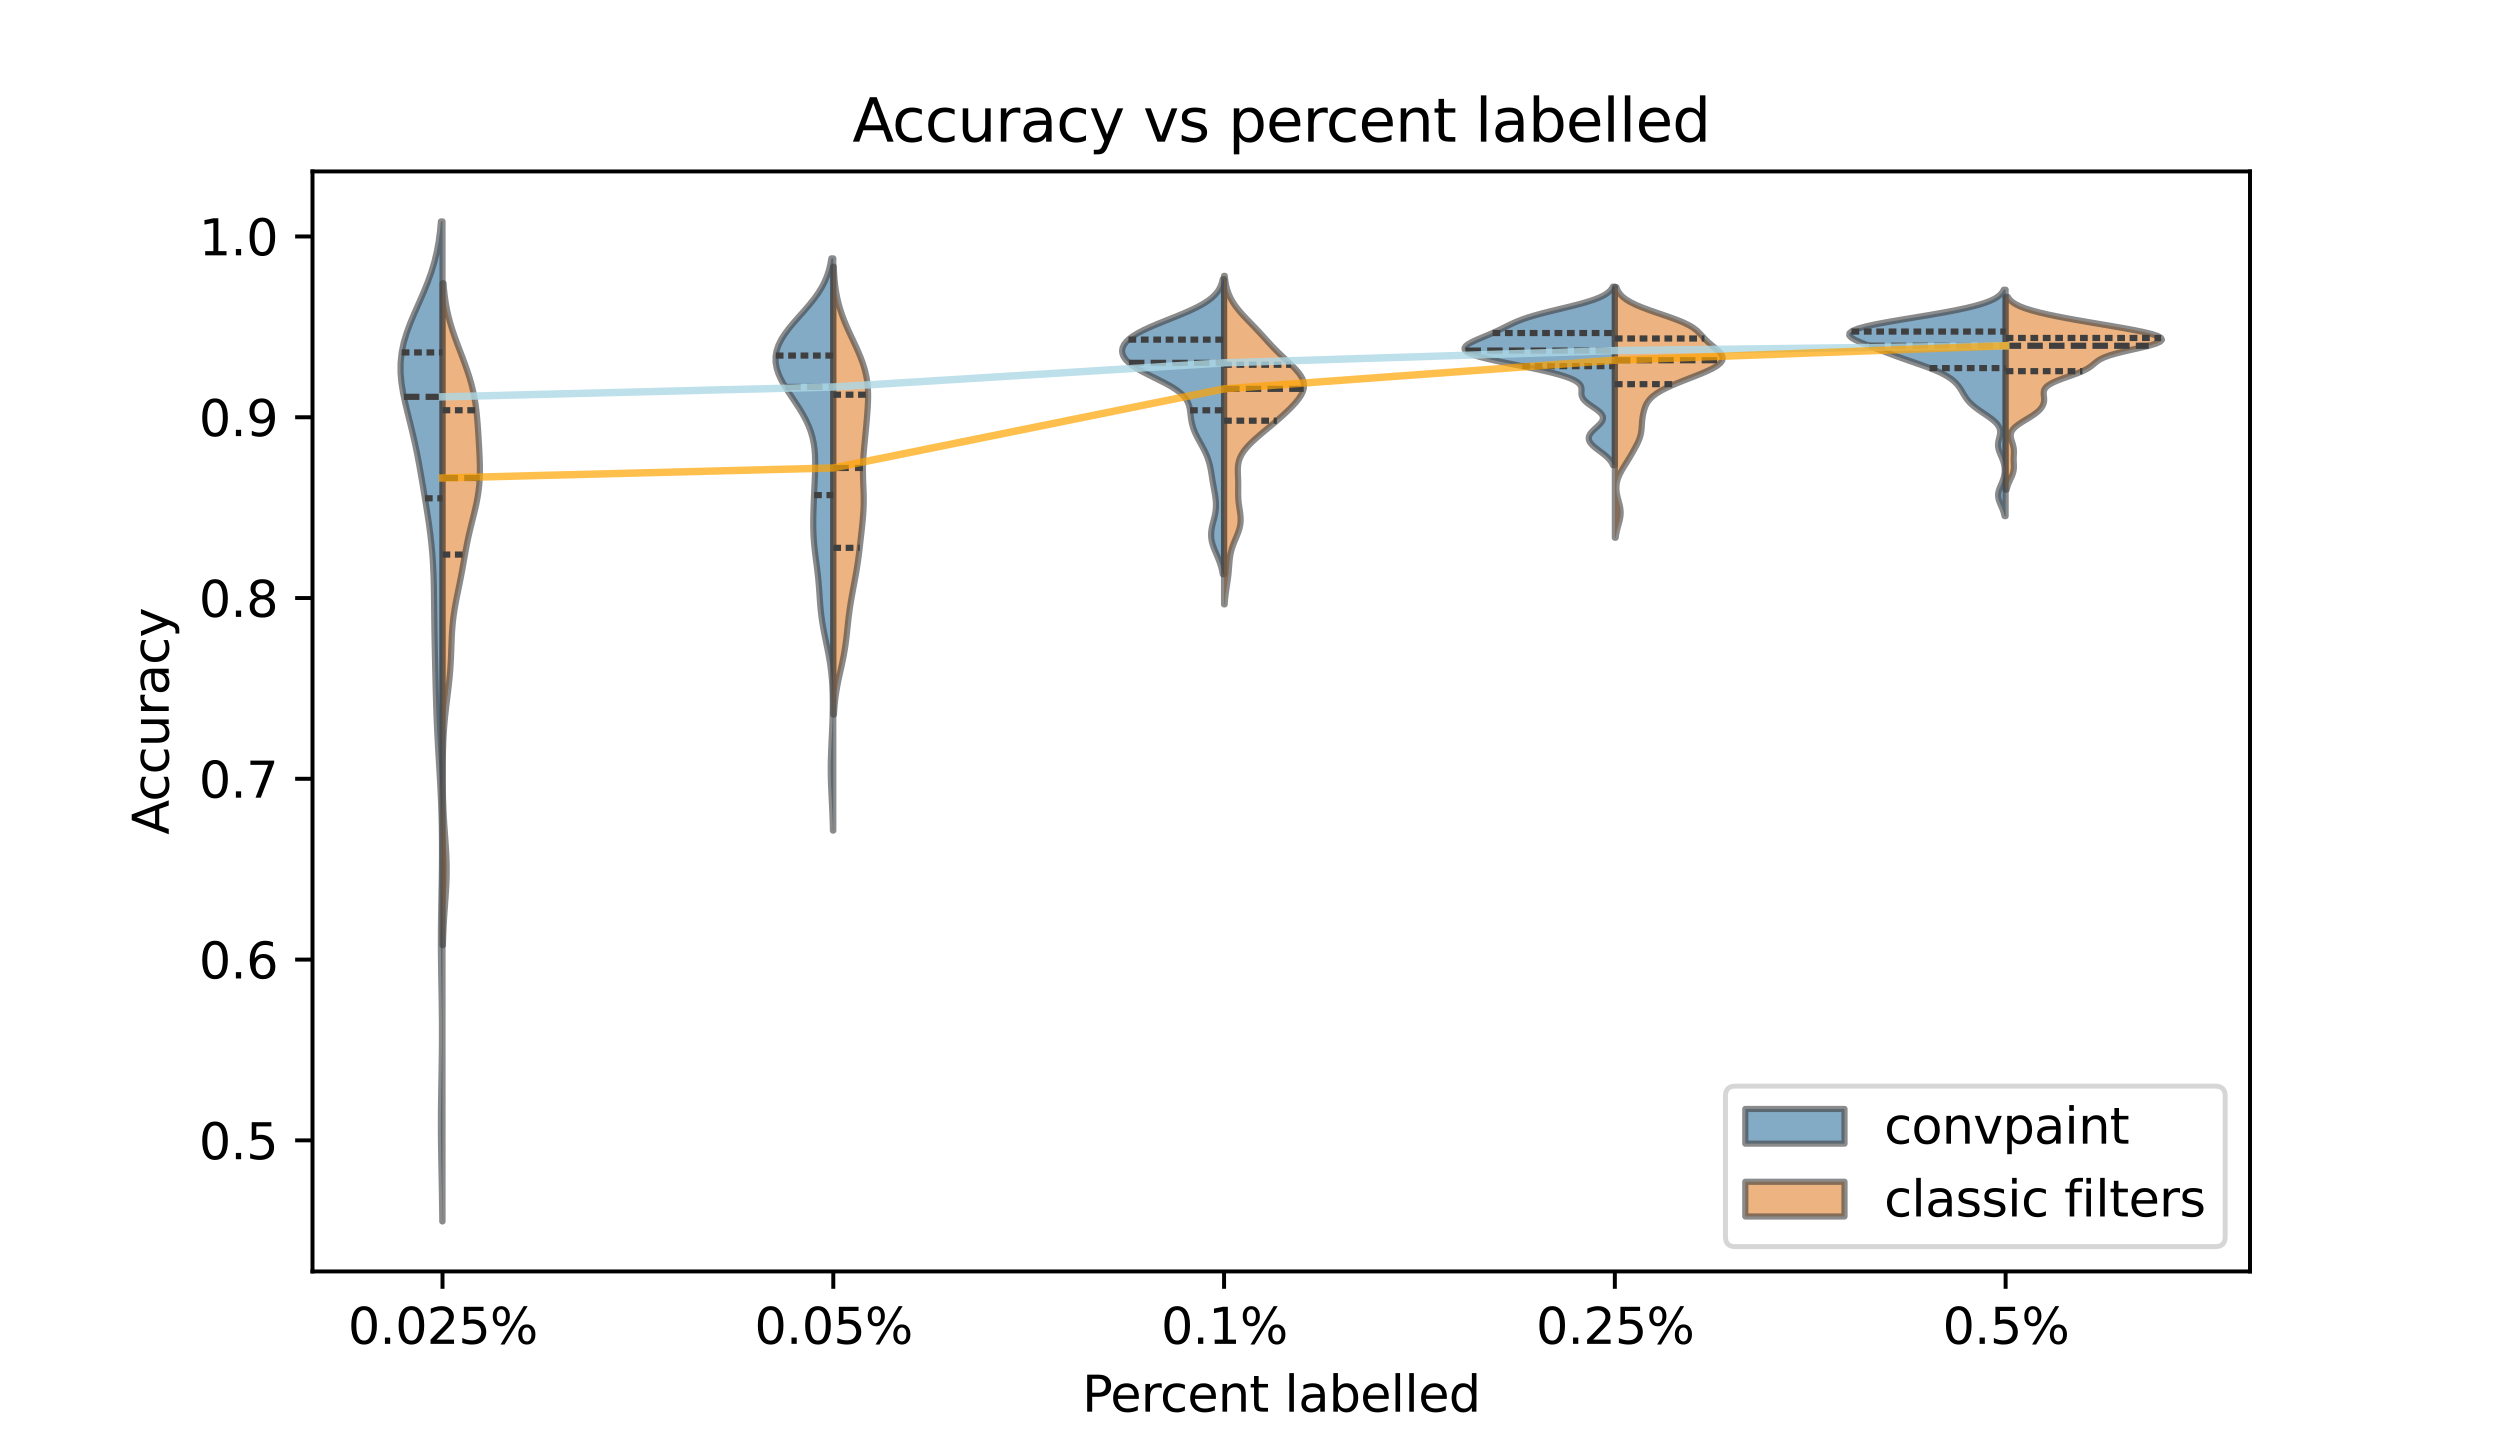 <?xml version="1.0" encoding="utf-8" standalone="no"?>
<!DOCTYPE svg PUBLIC "-//W3C//DTD SVG 1.1//EN"
  "http://www.w3.org/Graphics/SVG/1.1/DTD/svg11.dtd">
<svg xmlns:xlink="http://www.w3.org/1999/xlink" width="504pt" height="288pt" viewBox="0 0 504 288" xmlns="http://www.w3.org/2000/svg" version="1.1">
 <defs>
  <style type="text/css">*{stroke-linejoin: round; stroke-linecap: butt}</style>
 </defs>
 <g id="figure_1">
  <g id="patch_1">
   <path d="M 0 288 
L 504 288 
L 504 0 
L 0 0 
z
" style="fill: #ffffff"/>
  </g>
  <g id="axes_1">
   <g id="patch_2">
    <path d="M 63 256.32 
L 453.6 256.32 
L 453.6 34.56 
L 63 34.56 
z
" style="fill: #ffffff"/>
   </g>
   <g id="PolyCollection_1">
    <defs>
     <path id="m89c93b6341" d="M 89.21 -41.76 
L 89.166 -41.76 
L 89.145 -43.796 
L 89.117 -45.833 
L 89.084 -47.869 
L 89.046 -49.905 
L 89.005 -51.942 
L 88.965 -53.978 
L 88.93 -56.015 
L 88.902 -58.051 
L 88.887 -60.087 
L 88.885 -62.124 
L 88.896 -64.16 
L 88.92 -66.196 
L 88.952 -68.233 
L 88.988 -70.269 
L 89.025 -72.305 
L 89.057 -74.342 
L 89.081 -76.378 
L 89.095 -78.415 
L 89.097 -80.451 
L 89.087 -82.487 
L 89.065 -84.524 
L 89.036 -86.56 
L 89 -88.596 
L 88.963 -90.633 
L 88.929 -92.669 
L 88.903 -94.705 
L 88.887 -96.742 
L 88.885 -98.778 
L 88.896 -100.815 
L 88.919 -102.851 
L 88.951 -104.887 
L 88.989 -106.924 
L 89.027 -108.96 
L 89.062 -110.996 
L 89.089 -113.033 
L 89.106 -115.069 
L 89.11 -117.105 
L 89.099 -119.142 
L 89.071 -121.178 
L 89.025 -123.215 
L 88.96 -125.251 
L 88.877 -127.287 
L 88.778 -129.324 
L 88.666 -131.36 
L 88.546 -133.396 
L 88.424 -135.433 
L 88.305 -137.469 
L 88.194 -139.505 
L 88.095 -141.542 
L 88.01 -143.578 
L 87.938 -145.615 
L 87.877 -147.651 
L 87.823 -149.687 
L 87.774 -151.724 
L 87.726 -153.76 
L 87.68 -155.796 
L 87.637 -157.833 
L 87.598 -159.869 
L 87.565 -161.905 
L 87.539 -163.942 
L 87.516 -165.978 
L 87.492 -168.015 
L 87.456 -170.051 
L 87.398 -172.087 
L 87.306 -174.124 
L 87.171 -176.16 
L 86.988 -178.196 
L 86.759 -180.233 
L 86.488 -182.269 
L 86.185 -184.305 
L 85.862 -186.342 
L 85.528 -188.378 
L 85.187 -190.415 
L 84.838 -192.451 
L 84.475 -194.487 
L 84.087 -196.524 
L 83.664 -198.56 
L 83.202 -200.596 
L 82.708 -202.633 
L 82.198 -204.669 
L 81.705 -206.705 
L 81.268 -208.742 
L 80.937 -210.778 
L 80.755 -212.815 
L 80.759 -214.851 
L 80.97 -216.887 
L 81.39 -218.924 
L 81.999 -220.96 
L 82.76 -222.996 
L 83.621 -225.033 
L 84.523 -227.069 
L 85.411 -229.105 
L 86.236 -231.142 
L 86.964 -233.178 
L 87.574 -235.215 
L 88.062 -237.251 
L 88.434 -239.287 
L 88.705 -241.324 
L 88.894 -243.36 
L 89.21 -243.36 
L 89.21 -243.36 
L 89.21 -241.324 
L 89.21 -239.287 
L 89.21 -237.251 
L 89.21 -235.215 
L 89.21 -233.178 
L 89.21 -231.142 
L 89.21 -229.105 
L 89.21 -227.069 
L 89.21 -225.033 
L 89.21 -222.996 
L 89.21 -220.96 
L 89.21 -218.924 
L 89.21 -216.887 
L 89.21 -214.851 
L 89.21 -212.815 
L 89.21 -210.778 
L 89.21 -208.742 
L 89.21 -206.705 
L 89.21 -204.669 
L 89.21 -202.633 
L 89.21 -200.596 
L 89.21 -198.56 
L 89.21 -196.524 
L 89.21 -194.487 
L 89.21 -192.451 
L 89.21 -190.415 
L 89.21 -188.378 
L 89.21 -186.342 
L 89.21 -184.305 
L 89.21 -182.269 
L 89.21 -180.233 
L 89.21 -178.196 
L 89.21 -176.16 
L 89.21 -174.124 
L 89.21 -172.087 
L 89.21 -170.051 
L 89.21 -168.015 
L 89.21 -165.978 
L 89.21 -163.942 
L 89.21 -161.905 
L 89.21 -159.869 
L 89.21 -157.833 
L 89.21 -155.796 
L 89.21 -153.76 
L 89.21 -151.724 
L 89.21 -149.687 
L 89.21 -147.651 
L 89.21 -145.615 
L 89.21 -143.578 
L 89.21 -141.542 
L 89.21 -139.505 
L 89.21 -137.469 
L 89.21 -135.433 
L 89.21 -133.396 
L 89.21 -131.36 
L 89.21 -129.324 
L 89.21 -127.287 
L 89.21 -125.251 
L 89.21 -123.215 
L 89.21 -121.178 
L 89.21 -119.142 
L 89.21 -117.105 
L 89.21 -115.069 
L 89.21 -113.033 
L 89.21 -110.996 
L 89.21 -108.96 
L 89.21 -106.924 
L 89.21 -104.887 
L 89.21 -102.851 
L 89.21 -100.815 
L 89.21 -98.778 
L 89.21 -96.742 
L 89.21 -94.705 
L 89.21 -92.669 
L 89.21 -90.633 
L 89.21 -88.596 
L 89.21 -86.56 
L 89.21 -84.524 
L 89.21 -82.487 
L 89.21 -80.451 
L 89.21 -78.415 
L 89.21 -76.378 
L 89.21 -74.342 
L 89.21 -72.305 
L 89.21 -70.269 
L 89.21 -68.233 
L 89.21 -66.196 
L 89.21 -64.16 
L 89.21 -62.124 
L 89.21 -60.087 
L 89.21 -58.051 
L 89.21 -56.015 
L 89.21 -53.978 
L 89.21 -51.942 
L 89.21 -49.905 
L 89.21 -47.869 
L 89.21 -45.833 
L 89.21 -43.796 
L 89.21 -41.76 
z
" style="stroke: #3f3f3f; stroke-opacity: 0.6; stroke-width: 1.25"/>
    </defs>
    <g clip-path="url(#p7244867bbd)">
     <use xlink:href="#m89c93b6341" x="0" y="288" style="fill: #3274a1; fill-opacity: 0.6; stroke: #3f3f3f; stroke-opacity: 0.6; stroke-width: 1.25"/>
    </g>
   </g>
   <g id="PolyCollection_2">
    <defs>
     <path id="m35e859c285" d="M 89.29 -97.451 
L 89.21 -97.451 
L 89.21 -98.798 
L 89.21 -100.146 
L 89.21 -101.494 
L 89.21 -102.842 
L 89.21 -104.189 
L 89.21 -105.537 
L 89.21 -106.885 
L 89.21 -108.233 
L 89.21 -109.581 
L 89.21 -110.928 
L 89.21 -112.276 
L 89.21 -113.624 
L 89.21 -114.972 
L 89.21 -116.32 
L 89.21 -117.667 
L 89.21 -119.015 
L 89.21 -120.363 
L 89.21 -121.711 
L 89.21 -123.059 
L 89.21 -124.406 
L 89.21 -125.754 
L 89.21 -127.102 
L 89.21 -128.45 
L 89.21 -129.798 
L 89.21 -131.145 
L 89.21 -132.493 
L 89.21 -133.841 
L 89.21 -135.189 
L 89.21 -136.537 
L 89.21 -137.884 
L 89.21 -139.232 
L 89.21 -140.58 
L 89.21 -141.928 
L 89.21 -143.276 
L 89.21 -144.623 
L 89.21 -145.971 
L 89.21 -147.319 
L 89.21 -148.667 
L 89.21 -150.015 
L 89.21 -151.362 
L 89.21 -152.71 
L 89.21 -154.058 
L 89.21 -155.406 
L 89.21 -156.754 
L 89.21 -158.101 
L 89.21 -159.449 
L 89.21 -160.797 
L 89.21 -162.145 
L 89.21 -163.493 
L 89.21 -164.84 
L 89.21 -166.188 
L 89.21 -167.536 
L 89.21 -168.884 
L 89.21 -170.232 
L 89.21 -171.579 
L 89.21 -172.927 
L 89.21 -174.275 
L 89.21 -175.623 
L 89.21 -176.971 
L 89.21 -178.318 
L 89.21 -179.666 
L 89.21 -181.014 
L 89.21 -182.362 
L 89.21 -183.71 
L 89.21 -185.057 
L 89.21 -186.405 
L 89.21 -187.753 
L 89.21 -189.101 
L 89.21 -190.449 
L 89.21 -191.796 
L 89.21 -193.144 
L 89.21 -194.492 
L 89.21 -195.84 
L 89.21 -197.188 
L 89.21 -198.535 
L 89.21 -199.883 
L 89.21 -201.231 
L 89.21 -202.579 
L 89.21 -203.927 
L 89.21 -205.274 
L 89.21 -206.622 
L 89.21 -207.97 
L 89.21 -209.318 
L 89.21 -210.666 
L 89.21 -212.013 
L 89.21 -213.361 
L 89.21 -214.709 
L 89.21 -216.057 
L 89.21 -217.405 
L 89.21 -218.752 
L 89.21 -220.1 
L 89.21 -221.448 
L 89.21 -222.796 
L 89.21 -224.144 
L 89.21 -225.491 
L 89.21 -226.839 
L 89.21 -228.187 
L 89.21 -229.535 
L 89.21 -230.883 
L 89.421 -230.883 
L 89.421 -230.883 
L 89.53 -229.535 
L 89.68 -228.187 
L 89.877 -226.839 
L 90.128 -225.491 
L 90.435 -224.144 
L 90.798 -222.796 
L 91.213 -221.448 
L 91.673 -220.1 
L 92.165 -218.752 
L 92.676 -217.405 
L 93.192 -216.057 
L 93.697 -214.709 
L 94.175 -213.361 
L 94.616 -212.013 
L 95.008 -210.666 
L 95.345 -209.318 
L 95.625 -207.97 
L 95.851 -206.622 
L 96.03 -205.274 
L 96.171 -203.927 
L 96.285 -202.579 
L 96.382 -201.231 
L 96.47 -199.883 
L 96.552 -198.535 
L 96.628 -197.188 
L 96.692 -195.84 
L 96.736 -194.492 
L 96.749 -193.144 
L 96.718 -191.796 
L 96.634 -190.449 
L 96.49 -189.101 
L 96.285 -187.753 
L 96.025 -186.405 
L 95.721 -185.057 
L 95.391 -183.71 
L 95.053 -182.362 
L 94.723 -181.014 
L 94.414 -179.666 
L 94.132 -178.318 
L 93.874 -176.971 
L 93.632 -175.623 
L 93.396 -174.275 
L 93.154 -172.927 
L 92.899 -171.579 
L 92.631 -170.232 
L 92.355 -168.884 
L 92.08 -167.536 
L 91.822 -166.188 
L 91.592 -164.84 
L 91.401 -163.493 
L 91.253 -162.145 
L 91.145 -160.797 
L 91.07 -159.449 
L 91.016 -158.101 
L 90.969 -156.754 
L 90.916 -155.406 
L 90.845 -154.058 
L 90.752 -152.71 
L 90.633 -151.362 
L 90.492 -150.015 
L 90.335 -148.667 
L 90.17 -147.319 
L 90.006 -145.971 
L 89.85 -144.623 
L 89.708 -143.276 
L 89.586 -141.928 
L 89.485 -140.58 
L 89.405 -139.232 
L 89.344 -137.884 
L 89.301 -136.537 
L 89.271 -135.189 
L 89.253 -133.841 
L 89.246 -132.493 
L 89.247 -131.145 
L 89.258 -129.798 
L 89.279 -128.45 
L 89.311 -127.102 
L 89.356 -125.754 
L 89.415 -124.406 
L 89.488 -123.059 
L 89.573 -121.711 
L 89.667 -120.363 
L 89.765 -119.015 
L 89.86 -117.667 
L 89.943 -116.32 
L 90.006 -114.972 
L 90.043 -113.624 
L 90.051 -112.276 
L 90.027 -110.928 
L 89.976 -109.581 
L 89.901 -108.233 
L 89.811 -106.885 
L 89.714 -105.537 
L 89.617 -104.189 
L 89.527 -102.842 
L 89.448 -101.494 
L 89.382 -100.146 
L 89.329 -98.798 
L 89.29 -97.451 
z
" style="stroke: #3f3f3f; stroke-opacity: 0.6; stroke-width: 1.25"/>
    </defs>
    <g clip-path="url(#p7244867bbd)">
     <use xlink:href="#m35e859c285" x="0" y="288" style="fill: #e1812c; fill-opacity: 0.6; stroke: #3f3f3f; stroke-opacity: 0.6; stroke-width: 1.25"/>
    </g>
   </g>
   <g id="PolyCollection_3">
    <defs>
     <path id="m2b74db9100" d="M 167.991 -120.551 
L 167.921 -120.551 
L 167.892 -121.716 
L 167.854 -122.881 
L 167.809 -124.046 
L 167.757 -125.212 
L 167.7 -126.377 
L 167.642 -127.542 
L 167.587 -128.707 
L 167.539 -129.873 
L 167.503 -131.038 
L 167.482 -132.203 
L 167.479 -133.368 
L 167.493 -134.534 
L 167.523 -135.699 
L 167.567 -136.864 
L 167.619 -138.029 
L 167.676 -139.195 
L 167.732 -140.36 
L 167.784 -141.525 
L 167.828 -142.691 
L 167.862 -143.856 
L 167.883 -145.021 
L 167.89 -146.186 
L 167.881 -147.352 
L 167.853 -148.517 
L 167.802 -149.682 
L 167.727 -150.847 
L 167.624 -152.013 
L 167.49 -153.178 
L 167.326 -154.343 
L 167.132 -155.508 
L 166.914 -156.674 
L 166.679 -157.839 
L 166.437 -159.004 
L 166.199 -160.169 
L 165.976 -161.335 
L 165.778 -162.5 
L 165.611 -163.665 
L 165.474 -164.831 
L 165.366 -165.996 
L 165.276 -167.161 
L 165.196 -168.326 
L 165.113 -169.492 
L 165.018 -170.657 
L 164.905 -171.822 
L 164.772 -172.987 
L 164.626 -174.153 
L 164.473 -175.318 
L 164.325 -176.483 
L 164.193 -177.648 
L 164.087 -178.814 
L 164.01 -179.979 
L 163.966 -181.144 
L 163.95 -182.309 
L 163.958 -183.475 
L 163.983 -184.64 
L 164.02 -185.805 
L 164.064 -186.971 
L 164.113 -188.136 
L 164.164 -189.301 
L 164.217 -190.466 
L 164.267 -191.632 
L 164.31 -192.797 
L 164.338 -193.962 
L 164.339 -195.127 
L 164.301 -196.293 
L 164.208 -197.458 
L 164.046 -198.623 
L 163.801 -199.788 
L 163.464 -200.954 
L 163.028 -202.119 
L 162.494 -203.284 
L 161.869 -204.449 
L 161.167 -205.615 
L 160.411 -206.78 
L 159.629 -207.945 
L 158.855 -209.111 
L 158.127 -210.276 
L 157.481 -211.441 
L 156.953 -212.606 
L 156.574 -213.772 
L 156.371 -214.937 
L 156.361 -216.102 
L 156.552 -217.267 
L 156.944 -218.433 
L 157.524 -219.598 
L 158.27 -220.763 
L 159.151 -221.928 
L 160.127 -223.094 
L 161.155 -224.259 
L 162.191 -225.424 
L 163.191 -226.589 
L 164.121 -227.755 
L 164.954 -228.92 
L 165.673 -230.085 
L 166.271 -231.251 
L 166.752 -232.416 
L 167.124 -233.581 
L 167.403 -234.746 
L 167.604 -235.912 
L 167.991 -235.912 
L 167.991 -235.912 
L 167.991 -234.746 
L 167.991 -233.581 
L 167.991 -232.416 
L 167.991 -231.251 
L 167.991 -230.085 
L 167.991 -228.92 
L 167.991 -227.755 
L 167.991 -226.589 
L 167.991 -225.424 
L 167.991 -224.259 
L 167.991 -223.094 
L 167.991 -221.928 
L 167.991 -220.763 
L 167.991 -219.598 
L 167.991 -218.433 
L 167.991 -217.267 
L 167.991 -216.102 
L 167.991 -214.937 
L 167.991 -213.772 
L 167.991 -212.606 
L 167.991 -211.441 
L 167.991 -210.276 
L 167.991 -209.111 
L 167.991 -207.945 
L 167.991 -206.78 
L 167.991 -205.615 
L 167.991 -204.449 
L 167.991 -203.284 
L 167.991 -202.119 
L 167.991 -200.954 
L 167.991 -199.788 
L 167.991 -198.623 
L 167.991 -197.458 
L 167.991 -196.293 
L 167.991 -195.127 
L 167.991 -193.962 
L 167.991 -192.797 
L 167.991 -191.632 
L 167.991 -190.466 
L 167.991 -189.301 
L 167.991 -188.136 
L 167.991 -186.971 
L 167.991 -185.805 
L 167.991 -184.64 
L 167.991 -183.475 
L 167.991 -182.309 
L 167.991 -181.144 
L 167.991 -179.979 
L 167.991 -178.814 
L 167.991 -177.648 
L 167.991 -176.483 
L 167.991 -175.318 
L 167.991 -174.153 
L 167.991 -172.987 
L 167.991 -171.822 
L 167.991 -170.657 
L 167.991 -169.492 
L 167.991 -168.326 
L 167.991 -167.161 
L 167.991 -165.996 
L 167.991 -164.831 
L 167.991 -163.665 
L 167.991 -162.5 
L 167.991 -161.335 
L 167.991 -160.169 
L 167.991 -159.004 
L 167.991 -157.839 
L 167.991 -156.674 
L 167.991 -155.508 
L 167.991 -154.343 
L 167.991 -153.178 
L 167.991 -152.013 
L 167.991 -150.847 
L 167.991 -149.682 
L 167.991 -148.517 
L 167.991 -147.352 
L 167.991 -146.186 
L 167.991 -145.021 
L 167.991 -143.856 
L 167.991 -142.691 
L 167.991 -141.525 
L 167.991 -140.36 
L 167.991 -139.195 
L 167.991 -138.029 
L 167.991 -136.864 
L 167.991 -135.699 
L 167.991 -134.534 
L 167.991 -133.368 
L 167.991 -132.203 
L 167.991 -131.038 
L 167.991 -129.873 
L 167.991 -128.707 
L 167.991 -127.542 
L 167.991 -126.377 
L 167.991 -125.212 
L 167.991 -124.046 
L 167.991 -122.881 
L 167.991 -121.716 
L 167.991 -120.551 
z
" style="stroke: #3f3f3f; stroke-opacity: 0.6; stroke-width: 1.25"/>
    </defs>
    <g clip-path="url(#p7244867bbd)">
     <use xlink:href="#m2b74db9100" x="0" y="288" style="fill: #3274a1; fill-opacity: 0.6; stroke: #3f3f3f; stroke-opacity: 0.6; stroke-width: 1.25"/>
    </g>
   </g>
   <g id="PolyCollection_4">
    <defs>
     <path id="ma416005c36" d="M 168.123 -143.945 
L 167.991 -143.945 
L 167.991 -144.857 
L 167.991 -145.769 
L 167.991 -146.681 
L 167.991 -147.593 
L 167.991 -148.505 
L 167.991 -149.417 
L 167.991 -150.329 
L 167.991 -151.241 
L 167.991 -152.153 
L 167.991 -153.065 
L 167.991 -153.977 
L 167.991 -154.888 
L 167.991 -155.8 
L 167.991 -156.712 
L 167.991 -157.624 
L 167.991 -158.536 
L 167.991 -159.448 
L 167.991 -160.36 
L 167.991 -161.272 
L 167.991 -162.184 
L 167.991 -163.096 
L 167.991 -164.008 
L 167.991 -164.92 
L 167.991 -165.832 
L 167.991 -166.744 
L 167.991 -167.655 
L 167.991 -168.567 
L 167.991 -169.479 
L 167.991 -170.391 
L 167.991 -171.303 
L 167.991 -172.215 
L 167.991 -173.127 
L 167.991 -174.039 
L 167.991 -174.951 
L 167.991 -175.863 
L 167.991 -176.775 
L 167.991 -177.687 
L 167.991 -178.599 
L 167.991 -179.511 
L 167.991 -180.423 
L 167.991 -181.334 
L 167.991 -182.246 
L 167.991 -183.158 
L 167.991 -184.07 
L 167.991 -184.982 
L 167.991 -185.894 
L 167.991 -186.806 
L 167.991 -187.718 
L 167.991 -188.63 
L 167.991 -189.542 
L 167.991 -190.454 
L 167.991 -191.366 
L 167.991 -192.278 
L 167.991 -193.19 
L 167.991 -194.102 
L 167.991 -195.013 
L 167.991 -195.925 
L 167.991 -196.837 
L 167.991 -197.749 
L 167.991 -198.661 
L 167.991 -199.573 
L 167.991 -200.485 
L 167.991 -201.397 
L 167.991 -202.309 
L 167.991 -203.221 
L 167.991 -204.133 
L 167.991 -205.045 
L 167.991 -205.957 
L 167.991 -206.869 
L 167.991 -207.78 
L 167.991 -208.692 
L 167.991 -209.604 
L 167.991 -210.516 
L 167.991 -211.428 
L 167.991 -212.34 
L 167.991 -213.252 
L 167.991 -214.164 
L 167.991 -215.076 
L 167.991 -215.988 
L 167.991 -216.9 
L 167.991 -217.812 
L 167.991 -218.724 
L 167.991 -219.636 
L 167.991 -220.548 
L 167.991 -221.459 
L 167.991 -222.371 
L 167.991 -223.283 
L 167.991 -224.195 
L 167.991 -225.107 
L 167.991 -226.019 
L 167.991 -226.931 
L 167.991 -227.843 
L 167.991 -228.755 
L 167.991 -229.667 
L 167.991 -230.579 
L 167.991 -231.491 
L 167.991 -232.403 
L 167.991 -233.315 
L 167.991 -234.227 
L 168.087 -234.227 
L 168.087 -234.227 
L 168.13 -233.315 
L 168.187 -232.403 
L 168.262 -231.491 
L 168.358 -230.579 
L 168.48 -229.667 
L 168.629 -228.755 
L 168.81 -227.843 
L 169.024 -226.931 
L 169.273 -226.019 
L 169.558 -225.107 
L 169.877 -224.195 
L 170.228 -223.283 
L 170.607 -222.371 
L 171.009 -221.459 
L 171.428 -220.548 
L 171.855 -219.636 
L 172.282 -218.724 
L 172.701 -217.812 
L 173.104 -216.9 
L 173.482 -215.988 
L 173.827 -215.076 
L 174.133 -214.164 
L 174.395 -213.252 
L 174.61 -212.34 
L 174.776 -211.428 
L 174.895 -210.516 
L 174.969 -209.604 
L 175.004 -208.692 
L 175.006 -207.78 
L 174.981 -206.869 
L 174.936 -205.957 
L 174.877 -205.045 
L 174.808 -204.133 
L 174.732 -203.221 
L 174.652 -202.309 
L 174.567 -201.397 
L 174.479 -200.485 
L 174.389 -199.573 
L 174.299 -198.661 
L 174.212 -197.749 
L 174.133 -196.837 
L 174.065 -195.925 
L 174.013 -195.013 
L 173.98 -194.102 
L 173.967 -193.19 
L 173.975 -192.278 
L 173.999 -191.366 
L 174.033 -190.454 
L 174.07 -189.542 
L 174.103 -188.63 
L 174.123 -187.718 
L 174.125 -186.806 
L 174.106 -185.894 
L 174.065 -184.982 
L 174.003 -184.07 
L 173.925 -183.158 
L 173.835 -182.246 
L 173.738 -181.334 
L 173.637 -180.423 
L 173.535 -179.511 
L 173.433 -178.599 
L 173.328 -177.687 
L 173.22 -176.775 
L 173.104 -175.863 
L 172.98 -174.951 
L 172.845 -174.039 
L 172.7 -173.127 
L 172.544 -172.215 
L 172.379 -171.303 
L 172.209 -170.391 
L 172.037 -169.479 
L 171.867 -168.567 
L 171.701 -167.655 
L 171.544 -166.744 
L 171.398 -165.832 
L 171.265 -164.92 
L 171.144 -164.008 
L 171.034 -163.096 
L 170.933 -162.184 
L 170.836 -161.272 
L 170.739 -160.36 
L 170.636 -159.448 
L 170.523 -158.536 
L 170.395 -157.624 
L 170.249 -156.712 
L 170.086 -155.8 
L 169.906 -154.888 
L 169.712 -153.977 
L 169.511 -153.065 
L 169.308 -152.153 
L 169.108 -151.241 
L 168.919 -150.329 
L 168.745 -149.417 
L 168.59 -148.505 
L 168.456 -147.593 
L 168.343 -146.681 
L 168.251 -145.769 
L 168.178 -144.857 
L 168.123 -143.945 
z
" style="stroke: #3f3f3f; stroke-opacity: 0.6; stroke-width: 1.25"/>
    </defs>
    <g clip-path="url(#p7244867bbd)">
     <use xlink:href="#ma416005c36" x="0" y="288" style="fill: #e1812c; fill-opacity: 0.6; stroke: #3f3f3f; stroke-opacity: 0.6; stroke-width: 1.25"/>
    </g>
   </g>
   <g id="PolyCollection_5">
    <defs>
     <path id="mb96225f516" d="M 246.772 -172.228 
L 246.511 -172.228 
L 246.403 -172.828 
L 246.265 -173.429 
L 246.096 -174.03 
L 245.895 -174.631 
L 245.668 -175.232 
L 245.42 -175.833 
L 245.163 -176.434 
L 244.908 -177.034 
L 244.671 -177.635 
L 244.466 -178.236 
L 244.307 -178.837 
L 244.202 -179.438 
L 244.157 -180.039 
L 244.172 -180.639 
L 244.24 -181.24 
L 244.352 -181.841 
L 244.493 -182.442 
L 244.648 -183.043 
L 244.801 -183.644 
L 244.936 -184.244 
L 245.042 -184.845 
L 245.112 -185.446 
L 245.141 -186.047 
L 245.131 -186.648 
L 245.085 -187.249 
L 245.011 -187.85 
L 244.917 -188.45 
L 244.812 -189.051 
L 244.703 -189.652 
L 244.595 -190.253 
L 244.492 -190.854 
L 244.394 -191.455 
L 244.299 -192.055 
L 244.203 -192.656 
L 244.099 -193.257 
L 243.98 -193.858 
L 243.839 -194.459 
L 243.669 -195.06 
L 243.467 -195.66 
L 243.23 -196.261 
L 242.96 -196.862 
L 242.661 -197.463 
L 242.341 -198.064 
L 242.01 -198.665 
L 241.679 -199.266 
L 241.359 -199.866 
L 241.063 -200.467 
L 240.798 -201.068 
L 240.572 -201.669 
L 240.388 -202.27 
L 240.244 -202.871 
L 240.137 -203.471 
L 240.057 -204.072 
L 239.988 -204.673 
L 239.912 -205.274 
L 239.804 -205.875 
L 239.638 -206.476 
L 239.386 -207.076 
L 239.019 -207.677 
L 238.517 -208.278 
L 237.863 -208.879 
L 237.055 -209.48 
L 236.101 -210.081 
L 235.024 -210.682 
L 233.859 -211.282 
L 232.649 -211.883 
L 231.445 -212.484 
L 230.293 -213.085 
L 229.238 -213.686 
L 228.315 -214.287 
L 227.549 -214.887 
L 226.952 -215.488 
L 226.53 -216.089 
L 226.284 -216.69 
L 226.212 -217.291 
L 226.313 -217.892 
L 226.587 -218.493 
L 227.04 -219.093 
L 227.673 -219.694 
L 228.489 -220.295 
L 229.482 -220.896 
L 230.641 -221.497 
L 231.943 -222.098 
L 233.354 -222.698 
L 234.837 -223.299 
L 236.344 -223.9 
L 237.831 -224.501 
L 239.255 -225.102 
L 240.577 -225.703 
L 241.772 -226.303 
L 242.821 -226.904 
L 243.716 -227.505 
L 244.46 -228.106 
L 245.061 -228.707 
L 245.534 -229.308 
L 245.896 -229.909 
L 246.166 -230.509 
L 246.363 -231.11 
L 246.502 -231.711 
L 246.772 -231.711 
L 246.772 -231.711 
L 246.772 -231.11 
L 246.772 -230.509 
L 246.772 -229.909 
L 246.772 -229.308 
L 246.772 -228.707 
L 246.772 -228.106 
L 246.772 -227.505 
L 246.772 -226.904 
L 246.772 -226.303 
L 246.772 -225.703 
L 246.772 -225.102 
L 246.772 -224.501 
L 246.772 -223.9 
L 246.772 -223.299 
L 246.772 -222.698 
L 246.772 -222.098 
L 246.772 -221.497 
L 246.772 -220.896 
L 246.772 -220.295 
L 246.772 -219.694 
L 246.772 -219.093 
L 246.772 -218.493 
L 246.772 -217.892 
L 246.772 -217.291 
L 246.772 -216.69 
L 246.772 -216.089 
L 246.772 -215.488 
L 246.772 -214.887 
L 246.772 -214.287 
L 246.772 -213.686 
L 246.772 -213.085 
L 246.772 -212.484 
L 246.772 -211.883 
L 246.772 -211.282 
L 246.772 -210.682 
L 246.772 -210.081 
L 246.772 -209.48 
L 246.772 -208.879 
L 246.772 -208.278 
L 246.772 -207.677 
L 246.772 -207.076 
L 246.772 -206.476 
L 246.772 -205.875 
L 246.772 -205.274 
L 246.772 -204.673 
L 246.772 -204.072 
L 246.772 -203.471 
L 246.772 -202.871 
L 246.772 -202.27 
L 246.772 -201.669 
L 246.772 -201.068 
L 246.772 -200.467 
L 246.772 -199.866 
L 246.772 -199.266 
L 246.772 -198.665 
L 246.772 -198.064 
L 246.772 -197.463 
L 246.772 -196.862 
L 246.772 -196.261 
L 246.772 -195.66 
L 246.772 -195.06 
L 246.772 -194.459 
L 246.772 -193.858 
L 246.772 -193.257 
L 246.772 -192.656 
L 246.772 -192.055 
L 246.772 -191.455 
L 246.772 -190.854 
L 246.772 -190.253 
L 246.772 -189.652 
L 246.772 -189.051 
L 246.772 -188.45 
L 246.772 -187.85 
L 246.772 -187.249 
L 246.772 -186.648 
L 246.772 -186.047 
L 246.772 -185.446 
L 246.772 -184.845 
L 246.772 -184.244 
L 246.772 -183.644 
L 246.772 -183.043 
L 246.772 -182.442 
L 246.772 -181.841 
L 246.772 -181.24 
L 246.772 -180.639 
L 246.772 -180.039 
L 246.772 -179.438 
L 246.772 -178.837 
L 246.772 -178.236 
L 246.772 -177.635 
L 246.772 -177.034 
L 246.772 -176.434 
L 246.772 -175.833 
L 246.772 -175.232 
L 246.772 -174.631 
L 246.772 -174.03 
L 246.772 -173.429 
L 246.772 -172.828 
L 246.772 -172.228 
z
" style="stroke: #3f3f3f; stroke-opacity: 0.6; stroke-width: 1.25"/>
    </defs>
    <g clip-path="url(#p7244867bbd)">
     <use xlink:href="#mb96225f516" x="0" y="288" style="fill: #3274a1; fill-opacity: 0.6; stroke: #3f3f3f; stroke-opacity: 0.6; stroke-width: 1.25"/>
    </g>
   </g>
   <g id="PolyCollection_6">
    <defs>
     <path id="ma3f0dd63e5" d="M 246.886 -166.156 
L 246.772 -166.156 
L 246.772 -166.825 
L 246.772 -167.494 
L 246.772 -168.164 
L 246.772 -168.833 
L 246.772 -169.502 
L 246.772 -170.171 
L 246.772 -170.84 
L 246.772 -171.509 
L 246.772 -172.178 
L 246.772 -172.847 
L 246.772 -173.516 
L 246.772 -174.185 
L 246.772 -174.854 
L 246.772 -175.524 
L 246.772 -176.193 
L 246.772 -176.862 
L 246.772 -177.531 
L 246.772 -178.2 
L 246.772 -178.869 
L 246.772 -179.538 
L 246.772 -180.207 
L 246.772 -180.876 
L 246.772 -181.545 
L 246.772 -182.214 
L 246.772 -182.884 
L 246.772 -183.553 
L 246.772 -184.222 
L 246.772 -184.891 
L 246.772 -185.56 
L 246.772 -186.229 
L 246.772 -186.898 
L 246.772 -187.567 
L 246.772 -188.236 
L 246.772 -188.905 
L 246.772 -189.574 
L 246.772 -190.244 
L 246.772 -190.913 
L 246.772 -191.582 
L 246.772 -192.251 
L 246.772 -192.92 
L 246.772 -193.589 
L 246.772 -194.258 
L 246.772 -194.927 
L 246.772 -195.596 
L 246.772 -196.265 
L 246.772 -196.934 
L 246.772 -197.604 
L 246.772 -198.273 
L 246.772 -198.942 
L 246.772 -199.611 
L 246.772 -200.28 
L 246.772 -200.949 
L 246.772 -201.618 
L 246.772 -202.287 
L 246.772 -202.956 
L 246.772 -203.625 
L 246.772 -204.294 
L 246.772 -204.964 
L 246.772 -205.633 
L 246.772 -206.302 
L 246.772 -206.971 
L 246.772 -207.64 
L 246.772 -208.309 
L 246.772 -208.978 
L 246.772 -209.647 
L 246.772 -210.316 
L 246.772 -210.985 
L 246.772 -211.654 
L 246.772 -212.324 
L 246.772 -212.993 
L 246.772 -213.662 
L 246.772 -214.331 
L 246.772 -215 
L 246.772 -215.669 
L 246.772 -216.338 
L 246.772 -217.007 
L 246.772 -217.676 
L 246.772 -218.345 
L 246.772 -219.015 
L 246.772 -219.684 
L 246.772 -220.353 
L 246.772 -221.022 
L 246.772 -221.691 
L 246.772 -222.36 
L 246.772 -223.029 
L 246.772 -223.698 
L 246.772 -224.367 
L 246.772 -225.036 
L 246.772 -225.705 
L 246.772 -226.375 
L 246.772 -227.044 
L 246.772 -227.713 
L 246.772 -228.382 
L 246.772 -229.051 
L 246.772 -229.72 
L 246.772 -230.389 
L 246.772 -231.058 
L 246.772 -231.727 
L 246.772 -232.396 
L 246.91 -232.396 
L 246.91 -232.396 
L 246.98 -231.727 
L 247.076 -231.058 
L 247.206 -230.389 
L 247.375 -229.72 
L 247.591 -229.051 
L 247.859 -228.382 
L 248.185 -227.713 
L 248.571 -227.044 
L 249.018 -226.375 
L 249.524 -225.705 
L 250.082 -225.036 
L 250.683 -224.367 
L 251.313 -223.698 
L 251.96 -223.029 
L 252.609 -222.36 
L 253.249 -221.691 
L 253.877 -221.022 
L 254.491 -220.353 
L 255.097 -219.684 
L 255.705 -219.015 
L 256.324 -218.345 
L 256.964 -217.676 
L 257.629 -217.007 
L 258.319 -216.338 
L 259.027 -215.669 
L 259.739 -215 
L 260.436 -214.331 
L 261.095 -213.662 
L 261.687 -212.993 
L 262.186 -212.324 
L 262.566 -211.654 
L 262.807 -210.985 
L 262.897 -210.316 
L 262.834 -209.647 
L 262.626 -208.978 
L 262.29 -208.309 
L 261.845 -207.64 
L 261.313 -206.971 
L 260.716 -206.302 
L 260.067 -205.633 
L 259.378 -204.964 
L 258.657 -204.294 
L 257.908 -203.625 
L 257.136 -202.956 
L 256.346 -202.287 
L 255.546 -201.618 
L 254.744 -200.949 
L 253.953 -200.28 
L 253.185 -199.611 
L 252.456 -198.942 
L 251.782 -198.273 
L 251.181 -197.604 
L 250.668 -196.934 
L 250.252 -196.265 
L 249.94 -195.596 
L 249.727 -194.927 
L 249.603 -194.258 
L 249.551 -193.589 
L 249.547 -192.92 
L 249.569 -192.251 
L 249.598 -191.582 
L 249.618 -190.913 
L 249.625 -190.244 
L 249.621 -189.574 
L 249.615 -188.905 
L 249.618 -188.236 
L 249.641 -187.567 
L 249.693 -186.898 
L 249.772 -186.229 
L 249.871 -185.56 
L 249.974 -184.891 
L 250.062 -184.222 
L 250.113 -183.553 
L 250.109 -182.884 
L 250.039 -182.214 
L 249.9 -181.545 
L 249.698 -180.876 
L 249.448 -180.207 
L 249.17 -179.538 
L 248.887 -178.869 
L 248.621 -178.2 
L 248.387 -177.531 
L 248.196 -176.862 
L 248.051 -176.193 
L 247.946 -175.524 
L 247.872 -174.854 
L 247.817 -174.185 
L 247.767 -173.516 
L 247.713 -172.847 
L 247.647 -172.178 
L 247.568 -171.509 
L 247.475 -170.84 
L 247.375 -170.171 
L 247.271 -169.502 
L 247.172 -168.833 
L 247.081 -168.164 
L 247.002 -167.494 
L 246.937 -166.825 
L 246.886 -166.156 
z
" style="stroke: #3f3f3f; stroke-opacity: 0.6; stroke-width: 1.25"/>
    </defs>
    <g clip-path="url(#p7244867bbd)">
     <use xlink:href="#ma3f0dd63e5" x="0" y="288" style="fill: #e1812c; fill-opacity: 0.6; stroke: #3f3f3f; stroke-opacity: 0.6; stroke-width: 1.25"/>
    </g>
   </g>
   <g id="PolyCollection_7">
    <defs>
     <path id="m51b1867edf" d="M 325.552 -194.224 
L 325.171 -194.224 
L 325.003 -194.587 
L 324.785 -194.951 
L 324.51 -195.314 
L 324.178 -195.678 
L 323.79 -196.041 
L 323.355 -196.405 
L 322.885 -196.768 
L 322.399 -197.132 
L 321.917 -197.495 
L 321.462 -197.859 
L 321.057 -198.223 
L 320.721 -198.586 
L 320.473 -198.95 
L 320.324 -199.313 
L 320.28 -199.677 
L 320.342 -200.04 
L 320.505 -200.404 
L 320.757 -200.767 
L 321.082 -201.131 
L 321.457 -201.494 
L 321.855 -201.858 
L 322.246 -202.221 
L 322.601 -202.585 
L 322.889 -202.948 
L 323.084 -203.312 
L 323.167 -203.675 
L 323.126 -204.039 
L 322.956 -204.402 
L 322.666 -204.766 
L 322.272 -205.13 
L 321.797 -205.493 
L 321.274 -205.857 
L 320.739 -206.22 
L 320.226 -206.584 
L 319.768 -206.947 
L 319.391 -207.311 
L 319.109 -207.674 
L 318.927 -208.038 
L 318.835 -208.401 
L 318.812 -208.765 
L 318.825 -209.128 
L 318.835 -209.492 
L 318.801 -209.855 
L 318.679 -210.219 
L 318.433 -210.582 
L 318.031 -210.946 
L 317.451 -211.309 
L 316.682 -211.673 
L 315.72 -212.037 
L 314.573 -212.4 
L 313.253 -212.764 
L 311.78 -213.127 
L 310.177 -213.491 
L 308.473 -213.854 
L 306.7 -214.218 
L 304.897 -214.581 
L 303.11 -214.945 
L 301.389 -215.308 
L 299.791 -215.672 
L 298.37 -216.035 
L 297.178 -216.399 
L 296.254 -216.762 
L 295.624 -217.126 
L 295.294 -217.489 
L 295.253 -217.853 
L 295.473 -218.216 
L 295.915 -218.58 
L 296.532 -218.943 
L 297.275 -219.307 
L 298.098 -219.671 
L 298.959 -220.034 
L 299.825 -220.398 
L 300.671 -220.761 
L 301.484 -221.125 
L 302.257 -221.488 
L 303 -221.852 
L 303.727 -222.215 
L 304.466 -222.579 
L 305.245 -222.942 
L 306.097 -223.306 
L 307.049 -223.669 
L 308.119 -224.033 
L 309.315 -224.396 
L 310.631 -224.76 
L 312.044 -225.123 
L 313.524 -225.487 
L 315.03 -225.85 
L 316.518 -226.214 
L 317.947 -226.578 
L 319.28 -226.941 
L 320.488 -227.305 
L 321.552 -227.668 
L 322.462 -228.032 
L 323.22 -228.395 
L 323.833 -228.759 
L 324.315 -229.122 
L 324.684 -229.486 
L 324.958 -229.849 
L 325.156 -230.213 
L 325.552 -230.213 
L 325.552 -230.213 
L 325.552 -229.849 
L 325.552 -229.486 
L 325.552 -229.122 
L 325.552 -228.759 
L 325.552 -228.395 
L 325.552 -228.032 
L 325.552 -227.668 
L 325.552 -227.305 
L 325.552 -226.941 
L 325.552 -226.578 
L 325.552 -226.214 
L 325.552 -225.85 
L 325.552 -225.487 
L 325.552 -225.123 
L 325.552 -224.76 
L 325.552 -224.396 
L 325.552 -224.033 
L 325.552 -223.669 
L 325.552 -223.306 
L 325.552 -222.942 
L 325.552 -222.579 
L 325.552 -222.215 
L 325.552 -221.852 
L 325.552 -221.488 
L 325.552 -221.125 
L 325.552 -220.761 
L 325.552 -220.398 
L 325.552 -220.034 
L 325.552 -219.671 
L 325.552 -219.307 
L 325.552 -218.943 
L 325.552 -218.58 
L 325.552 -218.216 
L 325.552 -217.853 
L 325.552 -217.489 
L 325.552 -217.126 
L 325.552 -216.762 
L 325.552 -216.399 
L 325.552 -216.035 
L 325.552 -215.672 
L 325.552 -215.308 
L 325.552 -214.945 
L 325.552 -214.581 
L 325.552 -214.218 
L 325.552 -213.854 
L 325.552 -213.491 
L 325.552 -213.127 
L 325.552 -212.764 
L 325.552 -212.4 
L 325.552 -212.037 
L 325.552 -211.673 
L 325.552 -211.309 
L 325.552 -210.946 
L 325.552 -210.582 
L 325.552 -210.219 
L 325.552 -209.855 
L 325.552 -209.492 
L 325.552 -209.128 
L 325.552 -208.765 
L 325.552 -208.401 
L 325.552 -208.038 
L 325.552 -207.674 
L 325.552 -207.311 
L 325.552 -206.947 
L 325.552 -206.584 
L 325.552 -206.22 
L 325.552 -205.857 
L 325.552 -205.493 
L 325.552 -205.13 
L 325.552 -204.766 
L 325.552 -204.402 
L 325.552 -204.039 
L 325.552 -203.675 
L 325.552 -203.312 
L 325.552 -202.948 
L 325.552 -202.585 
L 325.552 -202.221 
L 325.552 -201.858 
L 325.552 -201.494 
L 325.552 -201.131 
L 325.552 -200.767 
L 325.552 -200.404 
L 325.552 -200.04 
L 325.552 -199.677 
L 325.552 -199.313 
L 325.552 -198.95 
L 325.552 -198.586 
L 325.552 -198.223 
L 325.552 -197.859 
L 325.552 -197.495 
L 325.552 -197.132 
L 325.552 -196.768 
L 325.552 -196.405 
L 325.552 -196.041 
L 325.552 -195.678 
L 325.552 -195.314 
L 325.552 -194.951 
L 325.552 -194.587 
L 325.552 -194.224 
z
" style="stroke: #3f3f3f; stroke-opacity: 0.6; stroke-width: 1.25"/>
    </defs>
    <g clip-path="url(#p7244867bbd)">
     <use xlink:href="#m51b1867edf" x="0" y="288" style="fill: #3274a1; fill-opacity: 0.6; stroke: #3f3f3f; stroke-opacity: 0.6; stroke-width: 1.25"/>
    </g>
   </g>
   <g id="PolyCollection_8">
    <defs>
     <path id="m07ee9d376c" d="M 325.711 -179.591 
L 325.552 -179.591 
L 325.552 -180.101 
L 325.552 -180.611 
L 325.552 -181.122 
L 325.552 -181.632 
L 325.552 -182.142 
L 325.552 -182.652 
L 325.552 -183.163 
L 325.552 -183.673 
L 325.552 -184.183 
L 325.552 -184.693 
L 325.552 -185.203 
L 325.552 -185.714 
L 325.552 -186.224 
L 325.552 -186.734 
L 325.552 -187.244 
L 325.552 -187.755 
L 325.552 -188.265 
L 325.552 -188.775 
L 325.552 -189.285 
L 325.552 -189.796 
L 325.552 -190.306 
L 325.552 -190.816 
L 325.552 -191.326 
L 325.552 -191.836 
L 325.552 -192.347 
L 325.552 -192.857 
L 325.552 -193.367 
L 325.552 -193.877 
L 325.552 -194.388 
L 325.552 -194.898 
L 325.552 -195.408 
L 325.552 -195.918 
L 325.552 -196.429 
L 325.552 -196.939 
L 325.552 -197.449 
L 325.552 -197.959 
L 325.552 -198.469 
L 325.552 -198.98 
L 325.552 -199.49 
L 325.552 -200 
L 325.552 -200.51 
L 325.552 -201.021 
L 325.552 -201.531 
L 325.552 -202.041 
L 325.552 -202.551 
L 325.552 -203.061 
L 325.552 -203.572 
L 325.552 -204.082 
L 325.552 -204.592 
L 325.552 -205.102 
L 325.552 -205.613 
L 325.552 -206.123 
L 325.552 -206.633 
L 325.552 -207.143 
L 325.552 -207.654 
L 325.552 -208.164 
L 325.552 -208.674 
L 325.552 -209.184 
L 325.552 -209.694 
L 325.552 -210.205 
L 325.552 -210.715 
L 325.552 -211.225 
L 325.552 -211.735 
L 325.552 -212.246 
L 325.552 -212.756 
L 325.552 -213.266 
L 325.552 -213.776 
L 325.552 -214.287 
L 325.552 -214.797 
L 325.552 -215.307 
L 325.552 -215.817 
L 325.552 -216.327 
L 325.552 -216.838 
L 325.552 -217.348 
L 325.552 -217.858 
L 325.552 -218.368 
L 325.552 -218.879 
L 325.552 -219.389 
L 325.552 -219.899 
L 325.552 -220.409 
L 325.552 -220.919 
L 325.552 -221.43 
L 325.552 -221.94 
L 325.552 -222.45 
L 325.552 -222.96 
L 325.552 -223.471 
L 325.552 -223.981 
L 325.552 -224.491 
L 325.552 -225.001 
L 325.552 -225.512 
L 325.552 -226.022 
L 325.552 -226.532 
L 325.552 -227.042 
L 325.552 -227.552 
L 325.552 -228.063 
L 325.552 -228.573 
L 325.552 -229.083 
L 325.552 -229.593 
L 325.552 -230.104 
L 325.87 -230.104 
L 325.87 -230.104 
L 326.058 -229.593 
L 326.333 -229.083 
L 326.719 -228.573 
L 327.243 -228.063 
L 327.926 -227.552 
L 328.786 -227.042 
L 329.827 -226.532 
L 331.04 -226.022 
L 332.397 -225.512 
L 333.853 -225.001 
L 335.349 -224.491 
L 336.818 -223.981 
L 338.193 -223.471 
L 339.42 -222.96 
L 340.463 -222.45 
L 341.315 -221.94 
L 341.994 -221.43 
L 342.543 -220.919 
L 343.02 -220.409 
L 343.481 -219.899 
L 343.973 -219.389 
L 344.522 -218.879 
L 345.124 -218.368 
L 345.748 -217.858 
L 346.341 -217.348 
L 346.84 -216.838 
L 347.18 -216.327 
L 347.309 -215.817 
L 347.193 -215.307 
L 346.819 -214.797 
L 346.196 -214.287 
L 345.352 -213.776 
L 344.324 -213.266 
L 343.158 -212.756 
L 341.9 -212.246 
L 340.596 -211.735 
L 339.291 -211.225 
L 338.024 -210.715 
L 336.83 -210.205 
L 335.739 -209.694 
L 334.774 -209.184 
L 333.947 -208.674 
L 333.263 -208.164 
L 332.716 -207.654 
L 332.292 -207.143 
L 331.968 -206.633 
L 331.724 -206.123 
L 331.537 -205.613 
L 331.39 -205.102 
L 331.272 -204.592 
L 331.178 -204.082 
L 331.104 -203.572 
L 331.05 -203.061 
L 331.01 -202.551 
L 330.976 -202.041 
L 330.937 -201.531 
L 330.879 -201.021 
L 330.789 -200.51 
L 330.66 -200 
L 330.489 -199.49 
L 330.278 -198.98 
L 330.036 -198.469 
L 329.771 -197.959 
L 329.493 -197.449 
L 329.207 -196.939 
L 328.916 -196.429 
L 328.618 -195.918 
L 328.313 -195.408 
L 328 -194.898 
L 327.682 -194.388 
L 327.365 -193.877 
L 327.058 -193.367 
L 326.77 -192.857 
L 326.511 -192.347 
L 326.29 -191.836 
L 326.112 -191.326 
L 325.982 -190.816 
L 325.899 -190.306 
L 325.863 -189.796 
L 325.871 -189.285 
L 325.92 -188.775 
L 326.004 -188.265 
L 326.117 -187.755 
L 326.248 -187.244 
L 326.384 -186.734 
L 326.513 -186.224 
L 326.62 -185.714 
L 326.692 -185.203 
L 326.721 -184.693 
L 326.703 -184.183 
L 326.639 -183.673 
L 326.538 -183.163 
L 326.411 -182.652 
L 326.27 -182.142 
L 326.128 -181.632 
L 325.995 -181.122 
L 325.88 -180.611 
L 325.785 -180.101 
L 325.711 -179.591 
z
" style="stroke: #3f3f3f; stroke-opacity: 0.6; stroke-width: 1.25"/>
    </defs>
    <g clip-path="url(#p7244867bbd)">
     <use xlink:href="#m07ee9d376c" x="0" y="288" style="fill: #e1812c; fill-opacity: 0.6; stroke: #3f3f3f; stroke-opacity: 0.6; stroke-width: 1.25"/>
    </g>
   </g>
   <g id="PolyCollection_9">
    <defs>
     <path id="m49e2453596" d="M 404.333 -183.948 
L 404.128 -183.948 
L 404.022 -184.409 
L 403.885 -184.87 
L 403.717 -185.331 
L 403.526 -185.793 
L 403.326 -186.254 
L 403.134 -186.715 
L 402.972 -187.176 
L 402.862 -187.637 
L 402.816 -188.098 
L 402.843 -188.559 
L 402.937 -189.02 
L 403.087 -189.481 
L 403.272 -189.942 
L 403.472 -190.403 
L 403.665 -190.864 
L 403.836 -191.326 
L 403.975 -191.787 
L 404.075 -192.248 
L 404.136 -192.709 
L 404.158 -193.17 
L 404.139 -193.631 
L 404.081 -194.092 
L 403.983 -194.553 
L 403.847 -195.014 
L 403.678 -195.475 
L 403.486 -195.936 
L 403.286 -196.397 
L 403.098 -196.859 
L 402.942 -197.32 
L 402.839 -197.781 
L 402.799 -198.242 
L 402.823 -198.703 
L 402.902 -199.164 
L 403.013 -199.625 
L 403.128 -200.086 
L 403.214 -200.547 
L 403.238 -201.008 
L 403.174 -201.469 
L 403.002 -201.93 
L 402.713 -202.392 
L 402.307 -202.853 
L 401.796 -203.314 
L 401.2 -203.775 
L 400.546 -204.236 
L 399.864 -204.697 
L 399.185 -205.158 
L 398.538 -205.619 
L 397.944 -206.08 
L 397.417 -206.541 
L 396.962 -207.002 
L 396.575 -207.463 
L 396.244 -207.925 
L 395.953 -208.386 
L 395.683 -208.847 
L 395.413 -209.308 
L 395.121 -209.769 
L 394.787 -210.23 
L 394.393 -210.691 
L 393.919 -211.152 
L 393.35 -211.613 
L 392.67 -212.074 
L 391.866 -212.535 
L 390.934 -212.996 
L 389.875 -213.458 
L 388.702 -213.919 
L 387.442 -214.38 
L 386.127 -214.841 
L 384.797 -215.302 
L 383.486 -215.763 
L 382.213 -216.224 
L 380.984 -216.685 
L 379.786 -217.146 
L 378.597 -217.607 
L 377.403 -218.068 
L 376.212 -218.529 
L 375.064 -218.99 
L 374.04 -219.452 
L 373.252 -219.913 
L 372.821 -220.374 
L 372.858 -220.835 
L 373.437 -221.296 
L 374.581 -221.757 
L 376.259 -222.218 
L 378.393 -222.679 
L 380.871 -223.14 
L 383.567 -223.601 
L 386.355 -224.062 
L 389.119 -224.523 
L 391.76 -224.985 
L 394.197 -225.446 
L 396.373 -225.907 
L 398.253 -226.368 
L 399.823 -226.829 
L 401.088 -227.29 
L 402.072 -227.751 
L 402.809 -228.212 
L 403.341 -228.673 
L 403.71 -229.134 
L 403.956 -229.595 
L 404.333 -229.595 
L 404.333 -229.595 
L 404.333 -229.134 
L 404.333 -228.673 
L 404.333 -228.212 
L 404.333 -227.751 
L 404.333 -227.29 
L 404.333 -226.829 
L 404.333 -226.368 
L 404.333 -225.907 
L 404.333 -225.446 
L 404.333 -224.985 
L 404.333 -224.523 
L 404.333 -224.062 
L 404.333 -223.601 
L 404.333 -223.14 
L 404.333 -222.679 
L 404.333 -222.218 
L 404.333 -221.757 
L 404.333 -221.296 
L 404.333 -220.835 
L 404.333 -220.374 
L 404.333 -219.913 
L 404.333 -219.452 
L 404.333 -218.99 
L 404.333 -218.529 
L 404.333 -218.068 
L 404.333 -217.607 
L 404.333 -217.146 
L 404.333 -216.685 
L 404.333 -216.224 
L 404.333 -215.763 
L 404.333 -215.302 
L 404.333 -214.841 
L 404.333 -214.38 
L 404.333 -213.919 
L 404.333 -213.458 
L 404.333 -212.996 
L 404.333 -212.535 
L 404.333 -212.074 
L 404.333 -211.613 
L 404.333 -211.152 
L 404.333 -210.691 
L 404.333 -210.23 
L 404.333 -209.769 
L 404.333 -209.308 
L 404.333 -208.847 
L 404.333 -208.386 
L 404.333 -207.925 
L 404.333 -207.463 
L 404.333 -207.002 
L 404.333 -206.541 
L 404.333 -206.08 
L 404.333 -205.619 
L 404.333 -205.158 
L 404.333 -204.697 
L 404.333 -204.236 
L 404.333 -203.775 
L 404.333 -203.314 
L 404.333 -202.853 
L 404.333 -202.392 
L 404.333 -201.93 
L 404.333 -201.469 
L 404.333 -201.008 
L 404.333 -200.547 
L 404.333 -200.086 
L 404.333 -199.625 
L 404.333 -199.164 
L 404.333 -198.703 
L 404.333 -198.242 
L 404.333 -197.781 
L 404.333 -197.32 
L 404.333 -196.859 
L 404.333 -196.397 
L 404.333 -195.936 
L 404.333 -195.475 
L 404.333 -195.014 
L 404.333 -194.553 
L 404.333 -194.092 
L 404.333 -193.631 
L 404.333 -193.17 
L 404.333 -192.709 
L 404.333 -192.248 
L 404.333 -191.787 
L 404.333 -191.326 
L 404.333 -190.864 
L 404.333 -190.403 
L 404.333 -189.942 
L 404.333 -189.481 
L 404.333 -189.02 
L 404.333 -188.559 
L 404.333 -188.098 
L 404.333 -187.637 
L 404.333 -187.176 
L 404.333 -186.715 
L 404.333 -186.254 
L 404.333 -185.793 
L 404.333 -185.331 
L 404.333 -184.87 
L 404.333 -184.409 
L 404.333 -183.948 
z
" style="stroke: #3f3f3f; stroke-opacity: 0.6; stroke-width: 1.25"/>
    </defs>
    <g clip-path="url(#p7244867bbd)">
     <use xlink:href="#m49e2453596" x="0" y="288" style="fill: #3274a1; fill-opacity: 0.6; stroke: #3f3f3f; stroke-opacity: 0.6; stroke-width: 1.25"/>
    </g>
   </g>
   <g id="PolyCollection_10">
    <defs>
     <path id="mfcea757ee7" d="M 404.535 -189.285 
L 404.333 -189.285 
L 404.333 -189.677 
L 404.333 -190.069 
L 404.333 -190.462 
L 404.333 -190.854 
L 404.333 -191.247 
L 404.333 -191.639 
L 404.333 -192.032 
L 404.333 -192.424 
L 404.333 -192.817 
L 404.333 -193.209 
L 404.333 -193.602 
L 404.333 -193.994 
L 404.333 -194.387 
L 404.333 -194.779 
L 404.333 -195.172 
L 404.333 -195.564 
L 404.333 -195.957 
L 404.333 -196.349 
L 404.333 -196.742 
L 404.333 -197.134 
L 404.333 -197.527 
L 404.333 -197.919 
L 404.333 -198.311 
L 404.333 -198.704 
L 404.333 -199.096 
L 404.333 -199.489 
L 404.333 -199.881 
L 404.333 -200.274 
L 404.333 -200.666 
L 404.333 -201.059 
L 404.333 -201.451 
L 404.333 -201.844 
L 404.333 -202.236 
L 404.333 -202.629 
L 404.333 -203.021 
L 404.333 -203.414 
L 404.333 -203.806 
L 404.333 -204.199 
L 404.333 -204.591 
L 404.333 -204.984 
L 404.333 -205.376 
L 404.333 -205.769 
L 404.333 -206.161 
L 404.333 -206.554 
L 404.333 -206.946 
L 404.333 -207.338 
L 404.333 -207.731 
L 404.333 -208.123 
L 404.333 -208.516 
L 404.333 -208.908 
L 404.333 -209.301 
L 404.333 -209.693 
L 404.333 -210.086 
L 404.333 -210.478 
L 404.333 -210.871 
L 404.333 -211.263 
L 404.333 -211.656 
L 404.333 -212.048 
L 404.333 -212.441 
L 404.333 -212.833 
L 404.333 -213.226 
L 404.333 -213.618 
L 404.333 -214.011 
L 404.333 -214.403 
L 404.333 -214.796 
L 404.333 -215.188 
L 404.333 -215.58 
L 404.333 -215.973 
L 404.333 -216.365 
L 404.333 -216.758 
L 404.333 -217.15 
L 404.333 -217.543 
L 404.333 -217.935 
L 404.333 -218.328 
L 404.333 -218.72 
L 404.333 -219.113 
L 404.333 -219.505 
L 404.333 -219.898 
L 404.333 -220.29 
L 404.333 -220.683 
L 404.333 -221.075 
L 404.333 -221.468 
L 404.333 -221.86 
L 404.333 -222.253 
L 404.333 -222.645 
L 404.333 -223.038 
L 404.333 -223.43 
L 404.333 -223.822 
L 404.333 -224.215 
L 404.333 -224.607 
L 404.333 -225 
L 404.333 -225.392 
L 404.333 -225.785 
L 404.333 -226.177 
L 404.333 -226.57 
L 404.333 -226.962 
L 404.333 -227.355 
L 404.333 -227.747 
L 404.333 -228.14 
L 404.782 -228.14 
L 404.782 -228.14 
L 405.034 -227.747 
L 405.391 -227.355 
L 405.883 -226.962 
L 406.536 -226.57 
L 407.376 -226.177 
L 408.422 -225.785 
L 409.685 -225.392 
L 411.166 -225 
L 412.855 -224.607 
L 414.731 -224.215 
L 416.769 -223.822 
L 418.935 -223.43 
L 421.191 -223.038 
L 423.497 -222.645 
L 425.804 -222.253 
L 428.055 -221.86 
L 430.181 -221.468 
L 432.098 -221.075 
L 433.711 -220.683 
L 434.924 -220.29 
L 435.654 -219.898 
L 435.845 -219.505 
L 435.485 -219.113 
L 434.611 -218.72 
L 433.312 -218.328 
L 431.72 -217.935 
L 429.987 -217.543 
L 428.264 -217.15 
L 426.683 -216.758 
L 425.332 -216.365 
L 424.251 -215.973 
L 423.429 -215.58 
L 422.813 -215.188 
L 422.321 -214.796 
L 421.861 -214.403 
L 421.348 -214.011 
L 420.717 -213.618 
L 419.936 -213.226 
L 419.007 -212.833 
L 417.962 -212.441 
L 416.859 -212.048 
L 415.764 -211.656 
L 414.746 -211.263 
L 413.861 -210.871 
L 413.148 -210.478 
L 412.621 -210.086 
L 412.275 -209.693 
L 412.084 -209.301 
L 412.012 -208.908 
L 412.016 -208.516 
L 412.055 -208.123 
L 412.092 -207.731 
L 412.101 -207.338 
L 412.06 -206.946 
L 411.956 -206.554 
L 411.782 -206.161 
L 411.529 -205.769 
L 411.195 -205.376 
L 410.779 -204.984 
L 410.283 -204.591 
L 409.717 -204.199 
L 409.099 -203.806 
L 408.453 -203.414 
L 407.809 -203.021 
L 407.197 -202.629 
L 406.646 -202.236 
L 406.18 -201.844 
L 405.815 -201.451 
L 405.557 -201.059 
L 405.405 -200.666 
L 405.349 -200.274 
L 405.371 -199.881 
L 405.453 -199.489 
L 405.569 -199.096 
L 405.697 -198.704 
L 405.816 -198.311 
L 405.911 -197.919 
L 405.973 -197.527 
L 406.002 -197.134 
L 406.004 -196.742 
L 405.99 -196.349 
L 405.972 -195.957 
L 405.961 -195.564 
L 405.963 -195.172 
L 405.976 -194.779 
L 405.993 -194.387 
L 406.003 -193.994 
L 405.992 -193.602 
L 405.949 -193.209 
L 405.868 -192.817 
L 405.748 -192.424 
L 405.596 -192.032 
L 405.421 -191.639 
L 405.237 -191.247 
L 405.056 -190.854 
L 404.89 -190.462 
L 404.746 -190.069 
L 404.627 -189.677 
L 404.535 -189.285 
z
" style="stroke: #3f3f3f; stroke-opacity: 0.6; stroke-width: 1.25"/>
    </defs>
    <g clip-path="url(#p7244867bbd)">
     <use xlink:href="#mfcea757ee7" x="0" y="288" style="fill: #e1812c; fill-opacity: 0.6; stroke: #3f3f3f; stroke-opacity: 0.6; stroke-width: 1.25"/>
    </g>
   </g>
   <g id="patch_3">
    <path d="M 89.21 412.126 
L 89.21 412.126 
L 89.21 412.126 
L 89.21 412.126 
z
" clip-path="url(#p7244867bbd)" style="fill: #3274a1; opacity: 0.6; stroke: #3f3f3f; stroke-width: 1.25; stroke-linejoin: miter"/>
   </g>
   <g id="patch_4">
    <path d="M 89.21 412.126 
L 89.21 412.126 
L 89.21 412.126 
L 89.21 412.126 
z
" clip-path="url(#p7244867bbd)" style="fill: #e1812c; opacity: 0.6; stroke: #3f3f3f; stroke-width: 1.25; stroke-linejoin: miter"/>
   </g>
   <g id="matplotlib.axis_1">
    <g id="xtick_1">
     <g id="line2d_1">
      <defs>
       <path id="m25f0d8cef9" d="M 0 0 
L 0 3.5 
" style="stroke: #000000; stroke-width: 0.8"/>
      </defs>
      <g>
       <use xlink:href="#m25f0d8cef9" x="89.21" y="256.32" style="stroke: #000000; stroke-width: 0.8"/>
      </g>
     </g>
     <g id="text_1">
      <!-- 0.025% -->
      <g transform="translate(70.145 270.918) scale(0.1 -0.1)">
       <defs>
        <path id="DejaVuSans-30" d="M 2034 4250 
Q 1547 4250 1301 3770 
Q 1056 3291 1056 2328 
Q 1056 1369 1301 889 
Q 1547 409 2034 409 
Q 2525 409 2770 889 
Q 3016 1369 3016 2328 
Q 3016 3291 2770 3770 
Q 2525 4250 2034 4250 
z
M 2034 4750 
Q 2819 4750 3233 4129 
Q 3647 3509 3647 2328 
Q 3647 1150 3233 529 
Q 2819 -91 2034 -91 
Q 1250 -91 836 529 
Q 422 1150 422 2328 
Q 422 3509 836 4129 
Q 1250 4750 2034 4750 
z
" transform="scale(0.016)"/>
        <path id="DejaVuSans-2e" d="M 684 794 
L 1344 794 
L 1344 0 
L 684 0 
L 684 794 
z
" transform="scale(0.016)"/>
        <path id="DejaVuSans-32" d="M 1228 531 
L 3431 531 
L 3431 0 
L 469 0 
L 469 531 
Q 828 903 1448 1529 
Q 2069 2156 2228 2338 
Q 2531 2678 2651 2914 
Q 2772 3150 2772 3378 
Q 2772 3750 2511 3984 
Q 2250 4219 1831 4219 
Q 1534 4219 1204 4116 
Q 875 4013 500 3803 
L 500 4441 
Q 881 4594 1212 4672 
Q 1544 4750 1819 4750 
Q 2544 4750 2975 4387 
Q 3406 4025 3406 3419 
Q 3406 3131 3298 2873 
Q 3191 2616 2906 2266 
Q 2828 2175 2409 1742 
Q 1991 1309 1228 531 
z
" transform="scale(0.016)"/>
        <path id="DejaVuSans-35" d="M 691 4666 
L 3169 4666 
L 3169 4134 
L 1269 4134 
L 1269 2991 
Q 1406 3038 1543 3061 
Q 1681 3084 1819 3084 
Q 2600 3084 3056 2656 
Q 3513 2228 3513 1497 
Q 3513 744 3044 326 
Q 2575 -91 1722 -91 
Q 1428 -91 1123 -41 
Q 819 9 494 109 
L 494 744 
Q 775 591 1075 516 
Q 1375 441 1709 441 
Q 2250 441 2565 725 
Q 2881 1009 2881 1497 
Q 2881 1984 2565 2268 
Q 2250 2553 1709 2553 
Q 1456 2553 1204 2497 
Q 953 2441 691 2322 
L 691 4666 
z
" transform="scale(0.016)"/>
        <path id="DejaVuSans-25" d="M 4653 2053 
Q 4381 2053 4226 1822 
Q 4072 1591 4072 1178 
Q 4072 772 4226 539 
Q 4381 306 4653 306 
Q 4919 306 5073 539 
Q 5228 772 5228 1178 
Q 5228 1588 5073 1820 
Q 4919 2053 4653 2053 
z
M 4653 2450 
Q 5147 2450 5437 2106 
Q 5728 1763 5728 1178 
Q 5728 594 5436 251 
Q 5144 -91 4653 -91 
Q 4153 -91 3862 251 
Q 3572 594 3572 1178 
Q 3572 1766 3864 2108 
Q 4156 2450 4653 2450 
z
M 1428 4353 
Q 1159 4353 1004 4120 
Q 850 3888 850 3481 
Q 850 3069 1003 2837 
Q 1156 2606 1428 2606 
Q 1700 2606 1854 2837 
Q 2009 3069 2009 3481 
Q 2009 3884 1853 4118 
Q 1697 4353 1428 4353 
z
M 4250 4750 
L 4750 4750 
L 1831 -91 
L 1331 -91 
L 4250 4750 
z
M 1428 4750 
Q 1922 4750 2215 4408 
Q 2509 4066 2509 3481 
Q 2509 2891 2217 2550 
Q 1925 2209 1428 2209 
Q 931 2209 642 2551 
Q 353 2894 353 3481 
Q 353 4063 643 4406 
Q 934 4750 1428 4750 
z
" transform="scale(0.016)"/>
       </defs>
       <use xlink:href="#DejaVuSans-30"/>
       <use xlink:href="#DejaVuSans-2e" x="63.623"/>
       <use xlink:href="#DejaVuSans-30" x="95.41"/>
       <use xlink:href="#DejaVuSans-32" x="159.033"/>
       <use xlink:href="#DejaVuSans-35" x="222.656"/>
       <use xlink:href="#DejaVuSans-25" x="286.279"/>
      </g>
     </g>
    </g>
    <g id="xtick_2">
     <g id="line2d_2">
      <g>
       <use xlink:href="#m25f0d8cef9" x="167.991" y="256.32" style="stroke: #000000; stroke-width: 0.8"/>
      </g>
     </g>
     <g id="text_2">
      <!-- 0.05% -->
      <g transform="translate(152.107 270.918) scale(0.1 -0.1)">
       <use xlink:href="#DejaVuSans-30"/>
       <use xlink:href="#DejaVuSans-2e" x="63.623"/>
       <use xlink:href="#DejaVuSans-30" x="95.41"/>
       <use xlink:href="#DejaVuSans-35" x="159.033"/>
       <use xlink:href="#DejaVuSans-25" x="222.656"/>
      </g>
     </g>
    </g>
    <g id="xtick_3">
     <g id="line2d_3">
      <g>
       <use xlink:href="#m25f0d8cef9" x="246.772" y="256.32" style="stroke: #000000; stroke-width: 0.8"/>
      </g>
     </g>
     <g id="text_3">
      <!-- 0.1% -->
      <g transform="translate(234.069 270.918) scale(0.1 -0.1)">
       <defs>
        <path id="DejaVuSans-31" d="M 794 531 
L 1825 531 
L 1825 4091 
L 703 3866 
L 703 4441 
L 1819 4666 
L 2450 4666 
L 2450 531 
L 3481 531 
L 3481 0 
L 794 0 
L 794 531 
z
" transform="scale(0.016)"/>
       </defs>
       <use xlink:href="#DejaVuSans-30"/>
       <use xlink:href="#DejaVuSans-2e" x="63.623"/>
       <use xlink:href="#DejaVuSans-31" x="95.41"/>
       <use xlink:href="#DejaVuSans-25" x="159.033"/>
      </g>
     </g>
    </g>
    <g id="xtick_4">
     <g id="line2d_4">
      <g>
       <use xlink:href="#m25f0d8cef9" x="325.552" y="256.32" style="stroke: #000000; stroke-width: 0.8"/>
      </g>
     </g>
     <g id="text_4">
      <!-- 0.25% -->
      <g transform="translate(309.669 270.918) scale(0.1 -0.1)">
       <use xlink:href="#DejaVuSans-30"/>
       <use xlink:href="#DejaVuSans-2e" x="63.623"/>
       <use xlink:href="#DejaVuSans-32" x="95.41"/>
       <use xlink:href="#DejaVuSans-35" x="159.033"/>
       <use xlink:href="#DejaVuSans-25" x="222.656"/>
      </g>
     </g>
    </g>
    <g id="xtick_5">
     <g id="line2d_5">
      <g>
       <use xlink:href="#m25f0d8cef9" x="404.333" y="256.32" style="stroke: #000000; stroke-width: 0.8"/>
      </g>
     </g>
     <g id="text_5">
      <!-- 0.5% -->
      <g transform="translate(391.631 270.918) scale(0.1 -0.1)">
       <use xlink:href="#DejaVuSans-30"/>
       <use xlink:href="#DejaVuSans-2e" x="63.623"/>
       <use xlink:href="#DejaVuSans-35" x="95.41"/>
       <use xlink:href="#DejaVuSans-25" x="159.033"/>
      </g>
     </g>
    </g>
    <g id="text_6">
     <!-- Percent labelled -->
     <g transform="translate(218.17 284.597) scale(0.1 -0.1)">
      <defs>
       <path id="DejaVuSans-50" d="M 1259 4147 
L 1259 2394 
L 2053 2394 
Q 2494 2394 2734 2622 
Q 2975 2850 2975 3272 
Q 2975 3691 2734 3919 
Q 2494 4147 2053 4147 
L 1259 4147 
z
M 628 4666 
L 2053 4666 
Q 2838 4666 3239 4311 
Q 3641 3956 3641 3272 
Q 3641 2581 3239 2228 
Q 2838 1875 2053 1875 
L 1259 1875 
L 1259 0 
L 628 0 
L 628 4666 
z
" transform="scale(0.016)"/>
       <path id="DejaVuSans-65" d="M 3597 1894 
L 3597 1613 
L 953 1613 
Q 991 1019 1311 708 
Q 1631 397 2203 397 
Q 2534 397 2845 478 
Q 3156 559 3463 722 
L 3463 178 
Q 3153 47 2828 -22 
Q 2503 -91 2169 -91 
Q 1331 -91 842 396 
Q 353 884 353 1716 
Q 353 2575 817 3079 
Q 1281 3584 2069 3584 
Q 2775 3584 3186 3129 
Q 3597 2675 3597 1894 
z
M 3022 2063 
Q 3016 2534 2758 2815 
Q 2500 3097 2075 3097 
Q 1594 3097 1305 2825 
Q 1016 2553 972 2059 
L 3022 2063 
z
" transform="scale(0.016)"/>
       <path id="DejaVuSans-72" d="M 2631 2963 
Q 2534 3019 2420 3045 
Q 2306 3072 2169 3072 
Q 1681 3072 1420 2755 
Q 1159 2438 1159 1844 
L 1159 0 
L 581 0 
L 581 3500 
L 1159 3500 
L 1159 2956 
Q 1341 3275 1631 3429 
Q 1922 3584 2338 3584 
Q 2397 3584 2469 3576 
Q 2541 3569 2628 3553 
L 2631 2963 
z
" transform="scale(0.016)"/>
       <path id="DejaVuSans-63" d="M 3122 3366 
L 3122 2828 
Q 2878 2963 2633 3030 
Q 2388 3097 2138 3097 
Q 1578 3097 1268 2742 
Q 959 2388 959 1747 
Q 959 1106 1268 751 
Q 1578 397 2138 397 
Q 2388 397 2633 464 
Q 2878 531 3122 666 
L 3122 134 
Q 2881 22 2623 -34 
Q 2366 -91 2075 -91 
Q 1284 -91 818 406 
Q 353 903 353 1747 
Q 353 2603 823 3093 
Q 1294 3584 2113 3584 
Q 2378 3584 2631 3529 
Q 2884 3475 3122 3366 
z
" transform="scale(0.016)"/>
       <path id="DejaVuSans-6e" d="M 3513 2113 
L 3513 0 
L 2938 0 
L 2938 2094 
Q 2938 2591 2744 2837 
Q 2550 3084 2163 3084 
Q 1697 3084 1428 2787 
Q 1159 2491 1159 1978 
L 1159 0 
L 581 0 
L 581 3500 
L 1159 3500 
L 1159 2956 
Q 1366 3272 1645 3428 
Q 1925 3584 2291 3584 
Q 2894 3584 3203 3211 
Q 3513 2838 3513 2113 
z
" transform="scale(0.016)"/>
       <path id="DejaVuSans-74" d="M 1172 4494 
L 1172 3500 
L 2356 3500 
L 2356 3053 
L 1172 3053 
L 1172 1153 
Q 1172 725 1289 603 
Q 1406 481 1766 481 
L 2356 481 
L 2356 0 
L 1766 0 
Q 1100 0 847 248 
Q 594 497 594 1153 
L 594 3053 
L 172 3053 
L 172 3500 
L 594 3500 
L 594 4494 
L 1172 4494 
z
" transform="scale(0.016)"/>
       <path id="DejaVuSans-20" transform="scale(0.016)"/>
       <path id="DejaVuSans-6c" d="M 603 4863 
L 1178 4863 
L 1178 0 
L 603 0 
L 603 4863 
z
" transform="scale(0.016)"/>
       <path id="DejaVuSans-61" d="M 2194 1759 
Q 1497 1759 1228 1600 
Q 959 1441 959 1056 
Q 959 750 1161 570 
Q 1363 391 1709 391 
Q 2188 391 2477 730 
Q 2766 1069 2766 1631 
L 2766 1759 
L 2194 1759 
z
M 3341 1997 
L 3341 0 
L 2766 0 
L 2766 531 
Q 2569 213 2275 61 
Q 1981 -91 1556 -91 
Q 1019 -91 701 211 
Q 384 513 384 1019 
Q 384 1609 779 1909 
Q 1175 2209 1959 2209 
L 2766 2209 
L 2766 2266 
Q 2766 2663 2505 2880 
Q 2244 3097 1772 3097 
Q 1472 3097 1187 3025 
Q 903 2953 641 2809 
L 641 3341 
Q 956 3463 1253 3523 
Q 1550 3584 1831 3584 
Q 2591 3584 2966 3190 
Q 3341 2797 3341 1997 
z
" transform="scale(0.016)"/>
       <path id="DejaVuSans-62" d="M 3116 1747 
Q 3116 2381 2855 2742 
Q 2594 3103 2138 3103 
Q 1681 3103 1420 2742 
Q 1159 2381 1159 1747 
Q 1159 1113 1420 752 
Q 1681 391 2138 391 
Q 2594 391 2855 752 
Q 3116 1113 3116 1747 
z
M 1159 2969 
Q 1341 3281 1617 3432 
Q 1894 3584 2278 3584 
Q 2916 3584 3314 3078 
Q 3713 2572 3713 1747 
Q 3713 922 3314 415 
Q 2916 -91 2278 -91 
Q 1894 -91 1617 61 
Q 1341 213 1159 525 
L 1159 0 
L 581 0 
L 581 4863 
L 1159 4863 
L 1159 2969 
z
" transform="scale(0.016)"/>
       <path id="DejaVuSans-64" d="M 2906 2969 
L 2906 4863 
L 3481 4863 
L 3481 0 
L 2906 0 
L 2906 525 
Q 2725 213 2448 61 
Q 2172 -91 1784 -91 
Q 1150 -91 751 415 
Q 353 922 353 1747 
Q 353 2572 751 3078 
Q 1150 3584 1784 3584 
Q 2172 3584 2448 3432 
Q 2725 3281 2906 2969 
z
M 947 1747 
Q 947 1113 1208 752 
Q 1469 391 1925 391 
Q 2381 391 2643 752 
Q 2906 1113 2906 1747 
Q 2906 2381 2643 2742 
Q 2381 3103 1925 3103 
Q 1469 3103 1208 2742 
Q 947 2381 947 1747 
z
" transform="scale(0.016)"/>
      </defs>
      <use xlink:href="#DejaVuSans-50"/>
      <use xlink:href="#DejaVuSans-65" x="56.678"/>
      <use xlink:href="#DejaVuSans-72" x="118.201"/>
      <use xlink:href="#DejaVuSans-63" x="157.064"/>
      <use xlink:href="#DejaVuSans-65" x="212.045"/>
      <use xlink:href="#DejaVuSans-6e" x="273.568"/>
      <use xlink:href="#DejaVuSans-74" x="336.947"/>
      <use xlink:href="#DejaVuSans-20" x="376.156"/>
      <use xlink:href="#DejaVuSans-6c" x="407.943"/>
      <use xlink:href="#DejaVuSans-61" x="435.727"/>
      <use xlink:href="#DejaVuSans-62" x="497.006"/>
      <use xlink:href="#DejaVuSans-65" x="560.482"/>
      <use xlink:href="#DejaVuSans-6c" x="622.006"/>
      <use xlink:href="#DejaVuSans-6c" x="649.789"/>
      <use xlink:href="#DejaVuSans-65" x="677.572"/>
      <use xlink:href="#DejaVuSans-64" x="739.096"/>
     </g>
    </g>
   </g>
   <g id="matplotlib.axis_2">
    <g id="ytick_1">
     <g id="line2d_6">
      <defs>
       <path id="m8330ad3d0b" d="M 0 0 
L -3.5 0 
" style="stroke: #000000; stroke-width: 0.8"/>
      </defs>
      <g>
       <use xlink:href="#m8330ad3d0b" x="63" y="229.9" style="stroke: #000000; stroke-width: 0.8"/>
      </g>
     </g>
     <g id="text_7">
      <!-- 0.5 -->
      <g transform="translate(40.097 233.699) scale(0.1 -0.1)">
       <use xlink:href="#DejaVuSans-30"/>
       <use xlink:href="#DejaVuSans-2e" x="63.623"/>
       <use xlink:href="#DejaVuSans-35" x="95.41"/>
      </g>
     </g>
    </g>
    <g id="ytick_2">
     <g id="line2d_7">
      <g>
       <use xlink:href="#m8330ad3d0b" x="63" y="193.454" style="stroke: #000000; stroke-width: 0.8"/>
      </g>
     </g>
     <g id="text_8">
      <!-- 0.6 -->
      <g transform="translate(40.097 197.254) scale(0.1 -0.1)">
       <defs>
        <path id="DejaVuSans-36" d="M 2113 2584 
Q 1688 2584 1439 2293 
Q 1191 2003 1191 1497 
Q 1191 994 1439 701 
Q 1688 409 2113 409 
Q 2538 409 2786 701 
Q 3034 994 3034 1497 
Q 3034 2003 2786 2293 
Q 2538 2584 2113 2584 
z
M 3366 4563 
L 3366 3988 
Q 3128 4100 2886 4159 
Q 2644 4219 2406 4219 
Q 1781 4219 1451 3797 
Q 1122 3375 1075 2522 
Q 1259 2794 1537 2939 
Q 1816 3084 2150 3084 
Q 2853 3084 3261 2657 
Q 3669 2231 3669 1497 
Q 3669 778 3244 343 
Q 2819 -91 2113 -91 
Q 1303 -91 875 529 
Q 447 1150 447 2328 
Q 447 3434 972 4092 
Q 1497 4750 2381 4750 
Q 2619 4750 2861 4703 
Q 3103 4656 3366 4563 
z
" transform="scale(0.016)"/>
       </defs>
       <use xlink:href="#DejaVuSans-30"/>
       <use xlink:href="#DejaVuSans-2e" x="63.623"/>
       <use xlink:href="#DejaVuSans-36" x="95.41"/>
      </g>
     </g>
    </g>
    <g id="ytick_3">
     <g id="line2d_8">
      <g>
       <use xlink:href="#m8330ad3d0b" x="63" y="157.009" style="stroke: #000000; stroke-width: 0.8"/>
      </g>
     </g>
     <g id="text_9">
      <!-- 0.7 -->
      <g transform="translate(40.097 160.808) scale(0.1 -0.1)">
       <defs>
        <path id="DejaVuSans-37" d="M 525 4666 
L 3525 4666 
L 3525 4397 
L 1831 0 
L 1172 0 
L 2766 4134 
L 525 4134 
L 525 4666 
z
" transform="scale(0.016)"/>
       </defs>
       <use xlink:href="#DejaVuSans-30"/>
       <use xlink:href="#DejaVuSans-2e" x="63.623"/>
       <use xlink:href="#DejaVuSans-37" x="95.41"/>
      </g>
     </g>
    </g>
    <g id="ytick_4">
     <g id="line2d_9">
      <g>
       <use xlink:href="#m8330ad3d0b" x="63" y="120.564" style="stroke: #000000; stroke-width: 0.8"/>
      </g>
     </g>
     <g id="text_10">
      <!-- 0.8 -->
      <g transform="translate(40.097 124.363) scale(0.1 -0.1)">
       <defs>
        <path id="DejaVuSans-38" d="M 2034 2216 
Q 1584 2216 1326 1975 
Q 1069 1734 1069 1313 
Q 1069 891 1326 650 
Q 1584 409 2034 409 
Q 2484 409 2743 651 
Q 3003 894 3003 1313 
Q 3003 1734 2745 1975 
Q 2488 2216 2034 2216 
z
M 1403 2484 
Q 997 2584 770 2862 
Q 544 3141 544 3541 
Q 544 4100 942 4425 
Q 1341 4750 2034 4750 
Q 2731 4750 3128 4425 
Q 3525 4100 3525 3541 
Q 3525 3141 3298 2862 
Q 3072 2584 2669 2484 
Q 3125 2378 3379 2068 
Q 3634 1759 3634 1313 
Q 3634 634 3220 271 
Q 2806 -91 2034 -91 
Q 1263 -91 848 271 
Q 434 634 434 1313 
Q 434 1759 690 2068 
Q 947 2378 1403 2484 
z
M 1172 3481 
Q 1172 3119 1398 2916 
Q 1625 2713 2034 2713 
Q 2441 2713 2670 2916 
Q 2900 3119 2900 3481 
Q 2900 3844 2670 4047 
Q 2441 4250 2034 4250 
Q 1625 4250 1398 4047 
Q 1172 3844 1172 3481 
z
" transform="scale(0.016)"/>
       </defs>
       <use xlink:href="#DejaVuSans-30"/>
       <use xlink:href="#DejaVuSans-2e" x="63.623"/>
       <use xlink:href="#DejaVuSans-38" x="95.41"/>
      </g>
     </g>
    </g>
    <g id="ytick_5">
     <g id="line2d_10">
      <g>
       <use xlink:href="#m8330ad3d0b" x="63" y="84.118" style="stroke: #000000; stroke-width: 0.8"/>
      </g>
     </g>
     <g id="text_11">
      <!-- 0.9 -->
      <g transform="translate(40.097 87.918) scale(0.1 -0.1)">
       <defs>
        <path id="DejaVuSans-39" d="M 703 97 
L 703 672 
Q 941 559 1184 500 
Q 1428 441 1663 441 
Q 2288 441 2617 861 
Q 2947 1281 2994 2138 
Q 2813 1869 2534 1725 
Q 2256 1581 1919 1581 
Q 1219 1581 811 2004 
Q 403 2428 403 3163 
Q 403 3881 828 4315 
Q 1253 4750 1959 4750 
Q 2769 4750 3195 4129 
Q 3622 3509 3622 2328 
Q 3622 1225 3098 567 
Q 2575 -91 1691 -91 
Q 1453 -91 1209 -44 
Q 966 3 703 97 
z
M 1959 2075 
Q 2384 2075 2632 2365 
Q 2881 2656 2881 3163 
Q 2881 3666 2632 3958 
Q 2384 4250 1959 4250 
Q 1534 4250 1286 3958 
Q 1038 3666 1038 3163 
Q 1038 2656 1286 2365 
Q 1534 2075 1959 2075 
z
" transform="scale(0.016)"/>
       </defs>
       <use xlink:href="#DejaVuSans-30"/>
       <use xlink:href="#DejaVuSans-2e" x="63.623"/>
       <use xlink:href="#DejaVuSans-39" x="95.41"/>
      </g>
     </g>
    </g>
    <g id="ytick_6">
     <g id="line2d_11">
      <g>
       <use xlink:href="#m8330ad3d0b" x="63" y="47.673" style="stroke: #000000; stroke-width: 0.8"/>
      </g>
     </g>
     <g id="text_12">
      <!-- 1.0 -->
      <g transform="translate(40.097 51.472) scale(0.1 -0.1)">
       <use xlink:href="#DejaVuSans-31"/>
       <use xlink:href="#DejaVuSans-2e" x="63.623"/>
       <use xlink:href="#DejaVuSans-30" x="95.41"/>
      </g>
     </g>
    </g>
    <g id="text_13">
     <!-- Accuracy -->
     <g transform="translate(34.017 168.268) rotate(-90) scale(0.1 -0.1)">
      <defs>
       <path id="DejaVuSans-41" d="M 2188 4044 
L 1331 1722 
L 3047 1722 
L 2188 4044 
z
M 1831 4666 
L 2547 4666 
L 4325 0 
L 3669 0 
L 3244 1197 
L 1141 1197 
L 716 0 
L 50 0 
L 1831 4666 
z
" transform="scale(0.016)"/>
       <path id="DejaVuSans-75" d="M 544 1381 
L 544 3500 
L 1119 3500 
L 1119 1403 
Q 1119 906 1312 657 
Q 1506 409 1894 409 
Q 2359 409 2629 706 
Q 2900 1003 2900 1516 
L 2900 3500 
L 3475 3500 
L 3475 0 
L 2900 0 
L 2900 538 
Q 2691 219 2414 64 
Q 2138 -91 1772 -91 
Q 1169 -91 856 284 
Q 544 659 544 1381 
z
M 1991 3584 
L 1991 3584 
z
" transform="scale(0.016)"/>
       <path id="DejaVuSans-79" d="M 2059 -325 
Q 1816 -950 1584 -1140 
Q 1353 -1331 966 -1331 
L 506 -1331 
L 506 -850 
L 844 -850 
Q 1081 -850 1212 -737 
Q 1344 -625 1503 -206 
L 1606 56 
L 191 3500 
L 800 3500 
L 1894 763 
L 2988 3500 
L 3597 3500 
L 2059 -325 
z
" transform="scale(0.016)"/>
      </defs>
      <use xlink:href="#DejaVuSans-41"/>
      <use xlink:href="#DejaVuSans-63" x="66.658"/>
      <use xlink:href="#DejaVuSans-63" x="121.639"/>
      <use xlink:href="#DejaVuSans-75" x="176.619"/>
      <use xlink:href="#DejaVuSans-72" x="239.998"/>
      <use xlink:href="#DejaVuSans-61" x="281.111"/>
      <use xlink:href="#DejaVuSans-63" x="342.391"/>
      <use xlink:href="#DejaVuSans-79" x="397.371"/>
     </g>
    </g>
   </g>
   <g id="line2d_12">
    <path d="M 85.665 100.456 
L 89.21 100.456 
" clip-path="url(#p7244867bbd)" style="fill: none; stroke-dasharray: 1.562,0.938; stroke-dashoffset: 0; stroke: #3f3f3f; stroke-width: 1.25"/>
   </g>
   <g id="line2d_13">
    <path d="M 81.427 79.998 
L 89.21 79.998 
" clip-path="url(#p7244867bbd)" style="fill: none; stroke-dasharray: 3.125,1.25; stroke-dashoffset: 0; stroke: #3f3f3f; stroke-width: 1.25"/>
   </g>
   <g id="line2d_14">
    <path d="M 80.982 71.054 
L 89.21 71.054 
" clip-path="url(#p7244867bbd)" style="fill: none; stroke-dasharray: 1.562,0.938; stroke-dashoffset: 0; stroke: #3f3f3f; stroke-width: 1.25"/>
   </g>
   <g id="line2d_15">
    <path d="M 89.21 111.802 
L 93.735 111.802 
" clip-path="url(#p7244867bbd)" style="fill: none; stroke-dasharray: 1.562,0.938; stroke-dashoffset: 0; stroke: #3f3f3f; stroke-width: 1.25"/>
   </g>
   <g id="line2d_16">
    <path d="M 89.21 96.356 
L 96.709 96.356 
" clip-path="url(#p7244867bbd)" style="fill: none; stroke-dasharray: 3.125,1.25; stroke-dashoffset: 0; stroke: #3f3f3f; stroke-width: 1.25"/>
   </g>
   <g id="line2d_17">
    <path d="M 89.21 82.706 
L 96.027 82.706 
" clip-path="url(#p7244867bbd)" style="fill: none; stroke-dasharray: 1.562,0.938; stroke-dashoffset: 0; stroke: #3f3f3f; stroke-width: 1.25"/>
   </g>
   <g id="line2d_18">
    <path d="M 164.115 99.813 
L 167.991 99.813 
" clip-path="url(#p7244867bbd)" style="fill: none; stroke-dasharray: 1.562,0.938; stroke-dashoffset: 0; stroke: #3f3f3f; stroke-width: 1.25"/>
   </g>
   <g id="line2d_19">
    <path d="M 158.311 78.018 
L 167.991 78.018 
" clip-path="url(#p7244867bbd)" style="fill: none; stroke-dasharray: 3.125,1.25; stroke-dashoffset: 0; stroke: #3f3f3f; stroke-width: 1.25"/>
   </g>
   <g id="line2d_20">
    <path d="M 156.396 71.682 
L 167.991 71.682 
" clip-path="url(#p7244867bbd)" style="fill: none; stroke-dasharray: 1.562,0.938; stroke-dashoffset: 0; stroke: #3f3f3f; stroke-width: 1.25"/>
   </g>
   <g id="line2d_21">
    <path d="M 167.991 110.449 
L 173.312 110.449 
" clip-path="url(#p7244867bbd)" style="fill: none; stroke-dasharray: 1.562,0.938; stroke-dashoffset: 0; stroke: #3f3f3f; stroke-width: 1.25"/>
   </g>
   <g id="line2d_22">
    <path d="M 167.991 94.34 
L 173.974 94.34 
" clip-path="url(#p7244867bbd)" style="fill: none; stroke-dasharray: 3.125,1.25; stroke-dashoffset: 0; stroke: #3f3f3f; stroke-width: 1.25"/>
   </g>
   <g id="line2d_23">
    <path d="M 167.991 79.569 
L 175.005 79.569 
" clip-path="url(#p7244867bbd)" style="fill: none; stroke-dasharray: 1.562,0.938; stroke-dashoffset: 0; stroke: #3f3f3f; stroke-width: 1.25"/>
   </g>
   <g id="line2d_24">
    <path d="M 239.909 82.713 
L 246.772 82.713 
" clip-path="url(#p7244867bbd)" style="fill: none; stroke-dasharray: 1.562,0.938; stroke-dashoffset: 0; stroke: #3f3f3f; stroke-width: 1.25"/>
   </g>
   <g id="line2d_25">
    <path d="M 227.586 73.142 
L 246.772 73.142 
" clip-path="url(#p7244867bbd)" style="fill: none; stroke-dasharray: 3.125,1.25; stroke-dashoffset: 0; stroke: #3f3f3f; stroke-width: 1.25"/>
   </g>
   <g id="line2d_26">
    <path d="M 227.502 68.468 
L 246.772 68.468 
" clip-path="url(#p7244867bbd)" style="fill: none; stroke-dasharray: 1.562,0.938; stroke-dashoffset: 0; stroke: #3f3f3f; stroke-width: 1.25"/>
   </g>
   <g id="line2d_27">
    <path d="M 246.772 84.809 
L 257.407 84.809 
" clip-path="url(#p7244867bbd)" style="fill: none; stroke-dasharray: 1.562,0.938; stroke-dashoffset: 0; stroke: #3f3f3f; stroke-width: 1.25"/>
   </g>
   <g id="line2d_28">
    <path d="M 246.772 78.393 
L 262.822 78.393 
" clip-path="url(#p7244867bbd)" style="fill: none; stroke-dasharray: 3.125,1.25; stroke-dashoffset: 0; stroke: #3f3f3f; stroke-width: 1.25"/>
   </g>
   <g id="line2d_29">
    <path d="M 246.772 73.541 
L 260.303 73.541 
" clip-path="url(#p7244867bbd)" style="fill: none; stroke-dasharray: 1.562,0.938; stroke-dashoffset: 0; stroke: #3f3f3f; stroke-width: 1.25"/>
   </g>
   <g id="line2d_30">
    <path d="M 306.891 73.821 
L 325.552 73.821 
" clip-path="url(#p7244867bbd)" style="fill: none; stroke-dasharray: 1.562,0.938; stroke-dashoffset: 0; stroke: #3f3f3f; stroke-width: 1.25"/>
   </g>
   <g id="line2d_31">
    <path d="M 295.44 70.672 
L 325.552 70.672 
" clip-path="url(#p7244867bbd)" style="fill: none; stroke-dasharray: 3.125,1.25; stroke-dashoffset: 0; stroke: #3f3f3f; stroke-width: 1.25"/>
   </g>
   <g id="line2d_32">
    <path d="M 300.894 67.139 
L 325.552 67.139 
" clip-path="url(#p7244867bbd)" style="fill: none; stroke-dasharray: 1.562,0.938; stroke-dashoffset: 0; stroke: #3f3f3f; stroke-width: 1.25"/>
   </g>
   <g id="line2d_33">
    <path d="M 325.552 77.453 
L 337.631 77.453 
" clip-path="url(#p7244867bbd)" style="fill: none; stroke-dasharray: 1.562,0.938; stroke-dashoffset: 0; stroke: #3f3f3f; stroke-width: 1.25"/>
   </g>
   <g id="line2d_34">
    <path d="M 325.552 72.617 
L 347.21 72.617 
" clip-path="url(#p7244867bbd)" style="fill: none; stroke-dasharray: 3.125,1.25; stroke-dashoffset: 0; stroke: #3f3f3f; stroke-width: 1.25"/>
   </g>
   <g id="line2d_35">
    <path d="M 325.552 68.24 
L 343.615 68.24 
" clip-path="url(#p7244867bbd)" style="fill: none; stroke-dasharray: 1.562,0.938; stroke-dashoffset: 0; stroke: #3f3f3f; stroke-width: 1.25"/>
   </g>
   <g id="line2d_36">
    <path d="M 389.013 74.204 
L 404.333 74.204 
" clip-path="url(#p7244867bbd)" style="fill: none; stroke-dasharray: 1.562,0.938; stroke-dashoffset: 0; stroke: #3f3f3f; stroke-width: 1.25"/>
   </g>
   <g id="line2d_37">
    <path d="M 376.82 69.706 
L 404.333 69.706 
" clip-path="url(#p7244867bbd)" style="fill: none; stroke-dasharray: 3.125,1.25; stroke-dashoffset: 0; stroke: #3f3f3f; stroke-width: 1.25"/>
   </g>
   <g id="line2d_38">
    <path d="M 373.258 66.846 
L 404.333 66.846 
" clip-path="url(#p7244867bbd)" style="fill: none; stroke-dasharray: 1.562,0.938; stroke-dashoffset: 0; stroke: #3f3f3f; stroke-width: 1.25"/>
   </g>
   <g id="line2d_39">
    <path d="M 404.333 74.825 
L 419.817 74.825 
" clip-path="url(#p7244867bbd)" style="fill: none; stroke-dasharray: 1.562,0.938; stroke-dashoffset: 0; stroke: #3f3f3f; stroke-width: 1.25"/>
   </g>
   <g id="line2d_40">
    <path d="M 404.333 69.704 
L 433.182 69.704 
" clip-path="url(#p7244867bbd)" style="fill: none; stroke-dasharray: 3.125,1.25; stroke-dashoffset: 0; stroke: #3f3f3f; stroke-width: 1.25"/>
   </g>
   <g id="line2d_41">
    <path d="M 404.333 68.137 
L 435.671 68.137 
" clip-path="url(#p7244867bbd)" style="fill: none; stroke-dasharray: 1.562,0.938; stroke-dashoffset: 0; stroke: #3f3f3f; stroke-width: 1.25"/>
   </g>
   <g id="line2d_42">
    <path d="M 89.21 79.998 
L 167.991 78.018 
L 246.772 73.142 
L 325.552 70.672 
L 404.333 69.706 
" clip-path="url(#p7244867bbd)" style="fill: none; stroke: #add8e6; stroke-opacity: 0.8; stroke-width: 1.5; stroke-linecap: square"/>
   </g>
   <g id="line2d_43">
    <path d="M 89.21 96.356 
L 167.991 94.34 
L 246.772 78.393 
L 325.552 72.617 
L 404.333 69.704 
" clip-path="url(#p7244867bbd)" style="fill: none; stroke: #ffa500; stroke-opacity: 0.7; stroke-width: 1.5; stroke-linecap: square"/>
   </g>
   <g id="patch_5">
    <path d="M 63 256.32 
L 63 34.56 
" style="fill: none; stroke: #000000; stroke-width: 0.8; stroke-linejoin: miter; stroke-linecap: square"/>
   </g>
   <g id="patch_6">
    <path d="M 453.6 256.32 
L 453.6 34.56 
" style="fill: none; stroke: #000000; stroke-width: 0.8; stroke-linejoin: miter; stroke-linecap: square"/>
   </g>
   <g id="patch_7">
    <path d="M 63 256.32 
L 453.6 256.32 
" style="fill: none; stroke: #000000; stroke-width: 0.8; stroke-linejoin: miter; stroke-linecap: square"/>
   </g>
   <g id="patch_8">
    <path d="M 63 34.56 
L 453.6 34.56 
" style="fill: none; stroke: #000000; stroke-width: 0.8; stroke-linejoin: miter; stroke-linecap: square"/>
   </g>
   <g id="text_14">
    <!-- Accuracy vs percent labelled -->
    <g transform="translate(171.851 28.56) scale(0.12 -0.12)">
     <defs>
      <path id="DejaVuSans-76" d="M 191 3500 
L 800 3500 
L 1894 563 
L 2988 3500 
L 3597 3500 
L 2284 0 
L 1503 0 
L 191 3500 
z
" transform="scale(0.016)"/>
      <path id="DejaVuSans-73" d="M 2834 3397 
L 2834 2853 
Q 2591 2978 2328 3040 
Q 2066 3103 1784 3103 
Q 1356 3103 1142 2972 
Q 928 2841 928 2578 
Q 928 2378 1081 2264 
Q 1234 2150 1697 2047 
L 1894 2003 
Q 2506 1872 2764 1633 
Q 3022 1394 3022 966 
Q 3022 478 2636 193 
Q 2250 -91 1575 -91 
Q 1294 -91 989 -36 
Q 684 19 347 128 
L 347 722 
Q 666 556 975 473 
Q 1284 391 1588 391 
Q 1994 391 2212 530 
Q 2431 669 2431 922 
Q 2431 1156 2273 1281 
Q 2116 1406 1581 1522 
L 1381 1569 
Q 847 1681 609 1914 
Q 372 2147 372 2553 
Q 372 3047 722 3315 
Q 1072 3584 1716 3584 
Q 2034 3584 2315 3537 
Q 2597 3491 2834 3397 
z
" transform="scale(0.016)"/>
      <path id="DejaVuSans-70" d="M 1159 525 
L 1159 -1331 
L 581 -1331 
L 581 3500 
L 1159 3500 
L 1159 2969 
Q 1341 3281 1617 3432 
Q 1894 3584 2278 3584 
Q 2916 3584 3314 3078 
Q 3713 2572 3713 1747 
Q 3713 922 3314 415 
Q 2916 -91 2278 -91 
Q 1894 -91 1617 61 
Q 1341 213 1159 525 
z
M 3116 1747 
Q 3116 2381 2855 2742 
Q 2594 3103 2138 3103 
Q 1681 3103 1420 2742 
Q 1159 2381 1159 1747 
Q 1159 1113 1420 752 
Q 1681 391 2138 391 
Q 2594 391 2855 752 
Q 3116 1113 3116 1747 
z
" transform="scale(0.016)"/>
     </defs>
     <use xlink:href="#DejaVuSans-41"/>
     <use xlink:href="#DejaVuSans-63" x="66.658"/>
     <use xlink:href="#DejaVuSans-63" x="121.639"/>
     <use xlink:href="#DejaVuSans-75" x="176.619"/>
     <use xlink:href="#DejaVuSans-72" x="239.998"/>
     <use xlink:href="#DejaVuSans-61" x="281.111"/>
     <use xlink:href="#DejaVuSans-63" x="342.391"/>
     <use xlink:href="#DejaVuSans-79" x="397.371"/>
     <use xlink:href="#DejaVuSans-20" x="456.551"/>
     <use xlink:href="#DejaVuSans-76" x="488.338"/>
     <use xlink:href="#DejaVuSans-73" x="547.518"/>
     <use xlink:href="#DejaVuSans-20" x="599.617"/>
     <use xlink:href="#DejaVuSans-70" x="631.404"/>
     <use xlink:href="#DejaVuSans-65" x="694.881"/>
     <use xlink:href="#DejaVuSans-72" x="756.404"/>
     <use xlink:href="#DejaVuSans-63" x="795.268"/>
     <use xlink:href="#DejaVuSans-65" x="850.248"/>
     <use xlink:href="#DejaVuSans-6e" x="911.771"/>
     <use xlink:href="#DejaVuSans-74" x="975.15"/>
     <use xlink:href="#DejaVuSans-20" x="1014.359"/>
     <use xlink:href="#DejaVuSans-6c" x="1046.146"/>
     <use xlink:href="#DejaVuSans-61" x="1073.93"/>
     <use xlink:href="#DejaVuSans-62" x="1135.209"/>
     <use xlink:href="#DejaVuSans-65" x="1198.686"/>
     <use xlink:href="#DejaVuSans-6c" x="1260.209"/>
     <use xlink:href="#DejaVuSans-6c" x="1287.992"/>
     <use xlink:href="#DejaVuSans-65" x="1315.775"/>
     <use xlink:href="#DejaVuSans-64" x="1377.299"/>
    </g>
   </g>
   <g id="legend_1">
    <g id="patch_9">
     <path d="M 349.852 251.32 
L 446.6 251.32 
Q 448.6 251.32 448.6 249.32 
L 448.6 220.964 
Q 448.6 218.964 446.6 218.964 
L 349.852 218.964 
Q 347.852 218.964 347.852 220.964 
L 347.852 249.32 
Q 347.852 251.32 349.852 251.32 
z
" style="fill: #ffffff; opacity: 0.8; stroke: #cccccc; stroke-linejoin: miter"/>
    </g>
    <g id="patch_10">
     <path d="M 351.852 230.562 
L 371.852 230.562 
L 371.852 223.562 
L 351.852 223.562 
z
" style="fill: #3274a1; opacity: 0.6; stroke: #3f3f3f; stroke-width: 1.25; stroke-linejoin: miter"/>
    </g>
    <g id="text_15">
     <!-- convpaint -->
     <g transform="translate(379.852 230.562) scale(0.1 -0.1)">
      <defs>
       <path id="DejaVuSans-6f" d="M 1959 3097 
Q 1497 3097 1228 2736 
Q 959 2375 959 1747 
Q 959 1119 1226 758 
Q 1494 397 1959 397 
Q 2419 397 2687 759 
Q 2956 1122 2956 1747 
Q 2956 2369 2687 2733 
Q 2419 3097 1959 3097 
z
M 1959 3584 
Q 2709 3584 3137 3096 
Q 3566 2609 3566 1747 
Q 3566 888 3137 398 
Q 2709 -91 1959 -91 
Q 1206 -91 779 398 
Q 353 888 353 1747 
Q 353 2609 779 3096 
Q 1206 3584 1959 3584 
z
" transform="scale(0.016)"/>
       <path id="DejaVuSans-69" d="M 603 3500 
L 1178 3500 
L 1178 0 
L 603 0 
L 603 3500 
z
M 603 4863 
L 1178 4863 
L 1178 4134 
L 603 4134 
L 603 4863 
z
" transform="scale(0.016)"/>
      </defs>
      <use xlink:href="#DejaVuSans-63"/>
      <use xlink:href="#DejaVuSans-6f" x="54.98"/>
      <use xlink:href="#DejaVuSans-6e" x="116.162"/>
      <use xlink:href="#DejaVuSans-76" x="179.541"/>
      <use xlink:href="#DejaVuSans-70" x="238.721"/>
      <use xlink:href="#DejaVuSans-61" x="302.197"/>
      <use xlink:href="#DejaVuSans-69" x="363.477"/>
      <use xlink:href="#DejaVuSans-6e" x="391.26"/>
      <use xlink:href="#DejaVuSans-74" x="454.639"/>
     </g>
    </g>
    <g id="patch_11">
     <path d="M 351.852 245.24 
L 371.852 245.24 
L 371.852 238.24 
L 351.852 238.24 
z
" style="fill: #e1812c; opacity: 0.6; stroke: #3f3f3f; stroke-width: 1.25; stroke-linejoin: miter"/>
    </g>
    <g id="text_16">
     <!-- classic filters -->
     <g transform="translate(379.852 245.24) scale(0.1 -0.1)">
      <defs>
       <path id="DejaVuSans-66" d="M 2375 4863 
L 2375 4384 
L 1825 4384 
Q 1516 4384 1395 4259 
Q 1275 4134 1275 3809 
L 1275 3500 
L 2222 3500 
L 2222 3053 
L 1275 3053 
L 1275 0 
L 697 0 
L 697 3053 
L 147 3053 
L 147 3500 
L 697 3500 
L 697 3744 
Q 697 4328 969 4595 
Q 1241 4863 1831 4863 
L 2375 4863 
z
" transform="scale(0.016)"/>
      </defs>
      <use xlink:href="#DejaVuSans-63"/>
      <use xlink:href="#DejaVuSans-6c" x="54.98"/>
      <use xlink:href="#DejaVuSans-61" x="82.764"/>
      <use xlink:href="#DejaVuSans-73" x="144.043"/>
      <use xlink:href="#DejaVuSans-73" x="196.143"/>
      <use xlink:href="#DejaVuSans-69" x="248.242"/>
      <use xlink:href="#DejaVuSans-63" x="276.025"/>
      <use xlink:href="#DejaVuSans-20" x="331.006"/>
      <use xlink:href="#DejaVuSans-66" x="362.793"/>
      <use xlink:href="#DejaVuSans-69" x="397.998"/>
      <use xlink:href="#DejaVuSans-6c" x="425.781"/>
      <use xlink:href="#DejaVuSans-74" x="453.564"/>
      <use xlink:href="#DejaVuSans-65" x="492.773"/>
      <use xlink:href="#DejaVuSans-72" x="554.297"/>
      <use xlink:href="#DejaVuSans-73" x="595.41"/>
     </g>
    </g>
   </g>
  </g>
 </g>
 <defs>
  <clipPath id="p7244867bbd">
   <rect x="63" y="34.56" width="390.6" height="221.76"/>
  </clipPath>
 </defs>
</svg>
